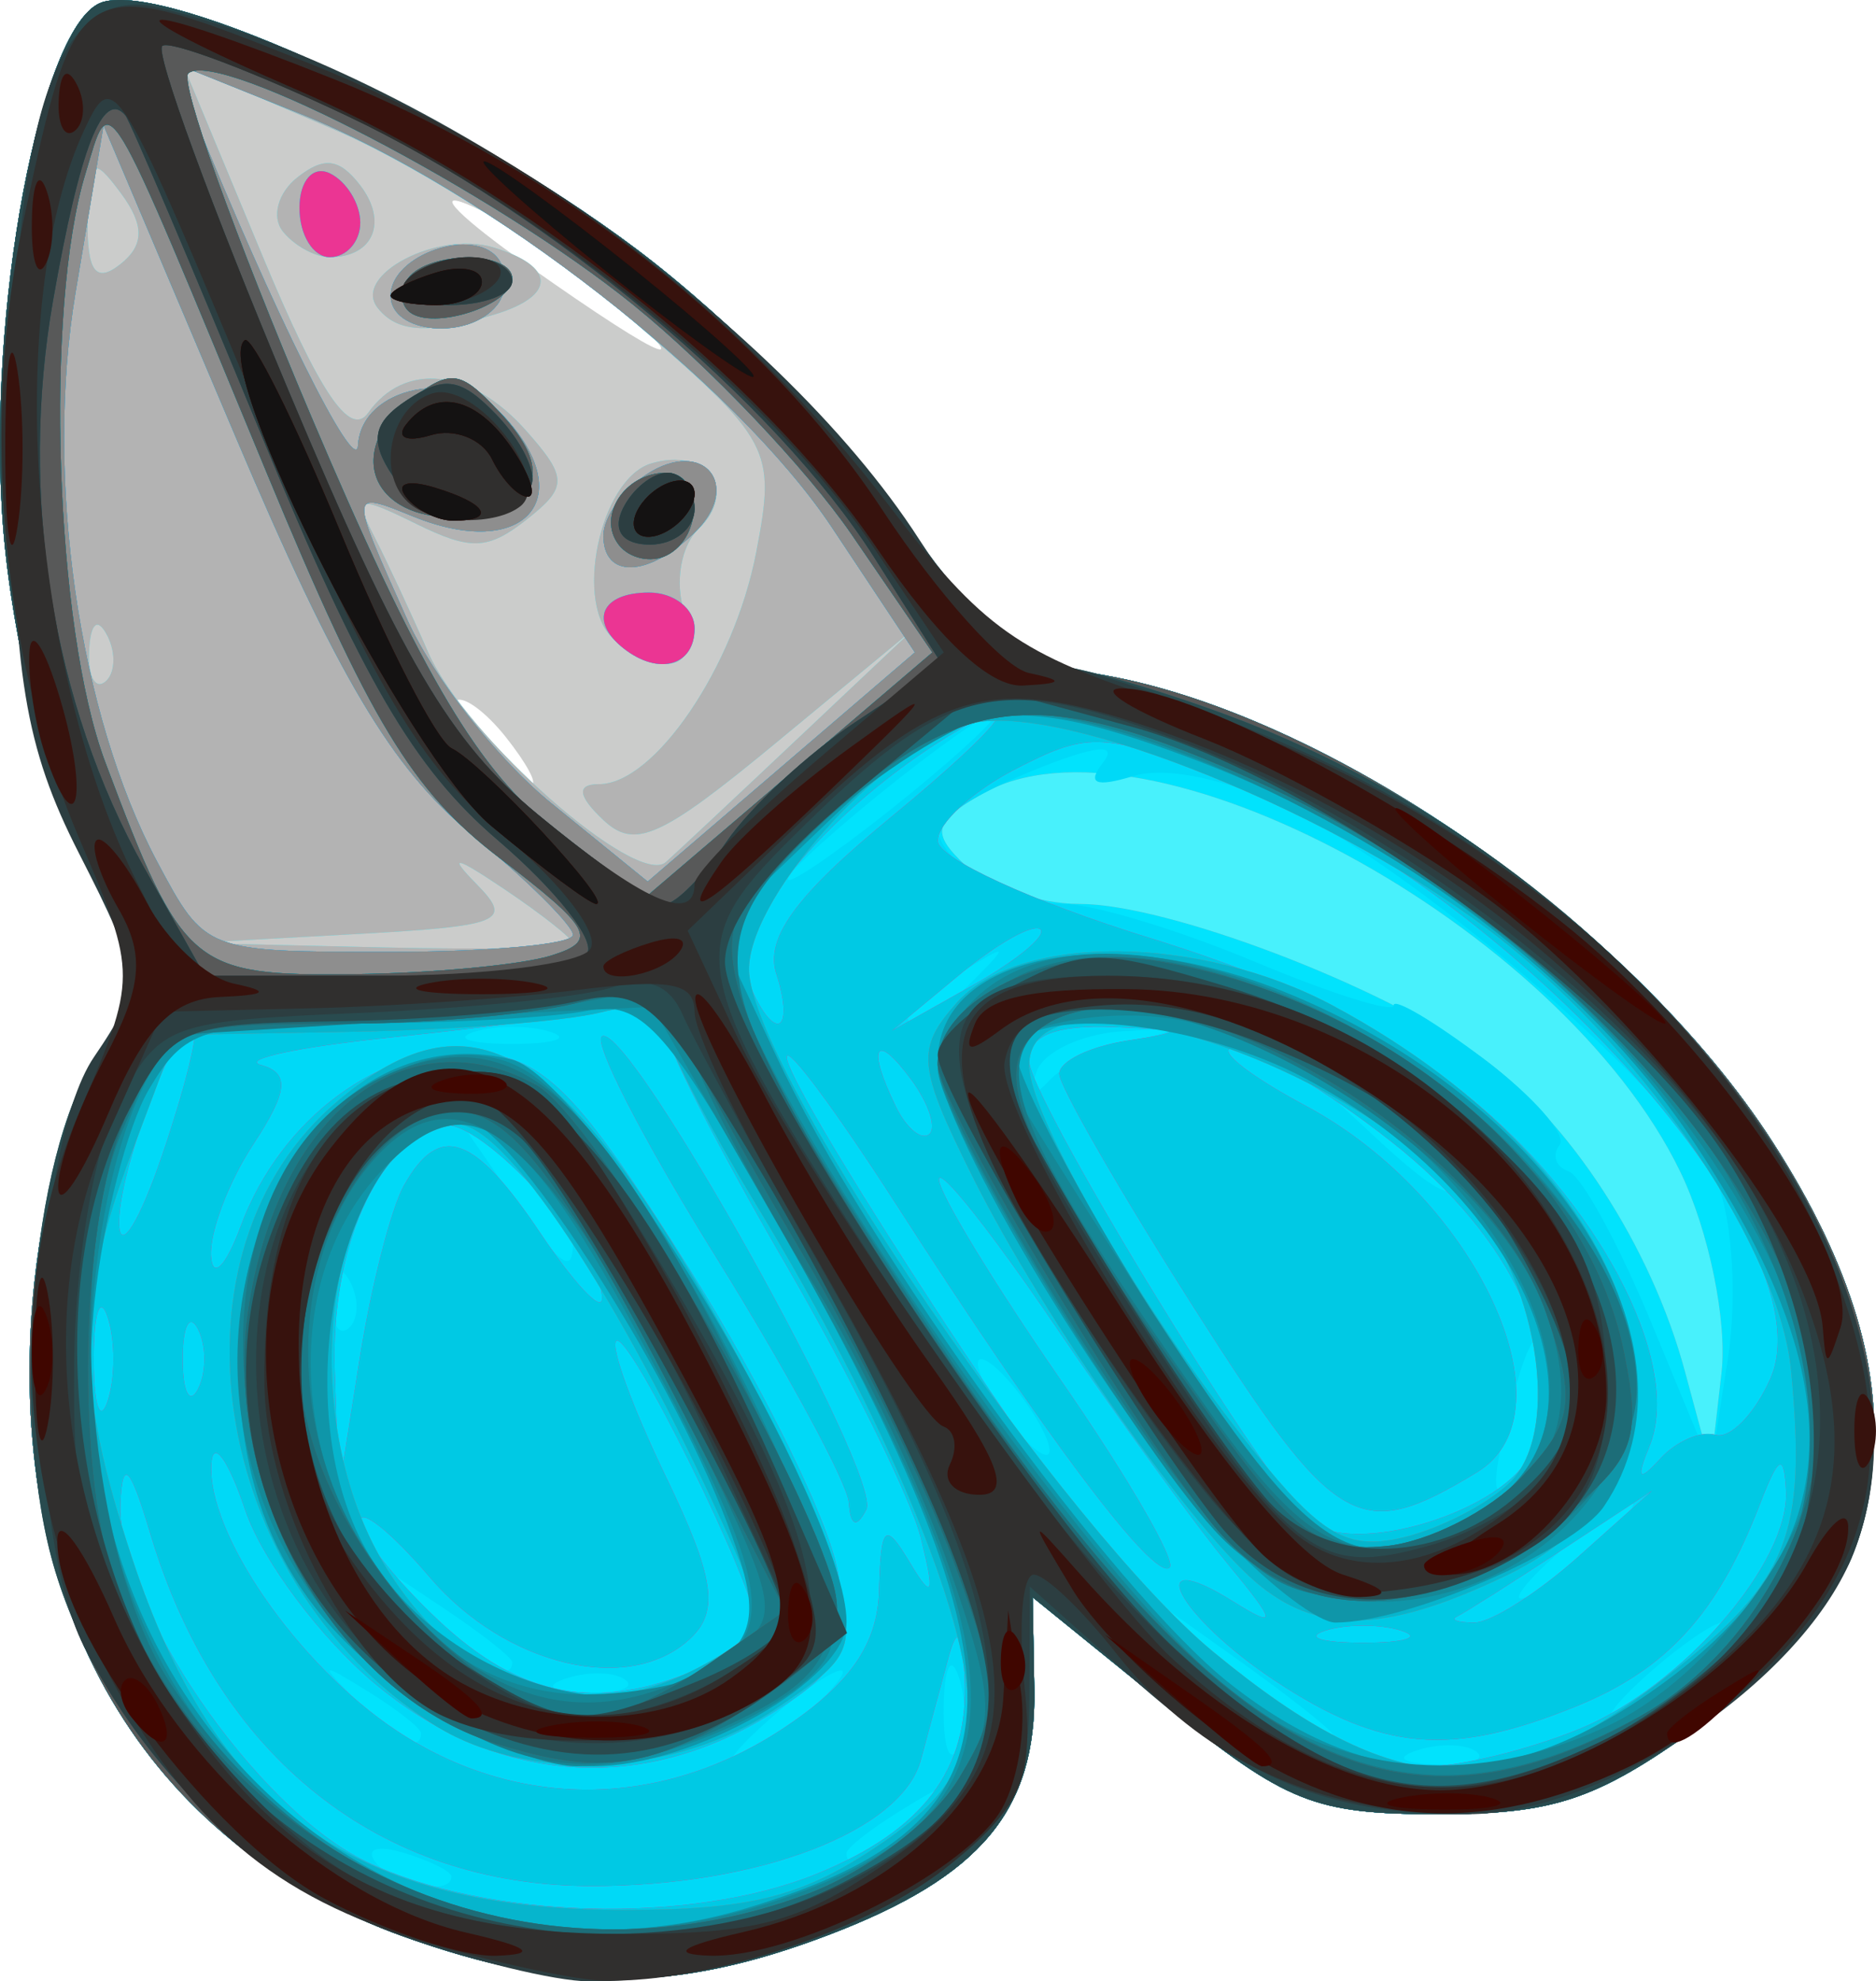 <?xml version="1.0" encoding="UTF-8" standalone="no"?>
<!-- Created with Inkscape (http://www.inkscape.org/) -->

<svg
   width="177.623mm"
   height="187.605mm"
   viewBox="0 0 177.623 187.605"
   version="1.1"
   id="svg5"
   inkscape:version="1.1.2 (0a00cf5339, 2022-02-04, custom)"
   sodipodi:docname="scissors.svg"
   xmlns:inkscape="http://www.inkscape.org/namespaces/inkscape"
   xmlns:sodipodi="http://sodipodi.sourceforge.net/DTD/sodipodi-0.dtd"
   xmlns="http://www.w3.org/2000/svg"
   xmlns:svg="http://www.w3.org/2000/svg">
  <sodipodi:namedview
     id="namedview7"
     pagecolor="#ffffff"
     bordercolor="#666666"
     borderopacity="1.0"
     inkscape:pageshadow="2"
     inkscape:pageopacity="0.0"
     inkscape:pagecheckerboard="0"
     inkscape:document-units="mm"
     showgrid="false"
     inkscape:zoom="0.32693273"
     inkscape:cx="-120.81996"
     inkscape:cy="272.22726"
     inkscape:window-width="1366"
     inkscape:window-height="695"
     inkscape:window-x="0"
     inkscape:window-y="0"
     inkscape:window-maximized="1"
     inkscape:current-layer="layer1"
     fit-margin-top="0"
     fit-margin-left="0"
     fit-margin-right="0"
     fit-margin-bottom="0" />
  <defs
     id="defs2" />
  <g
     inkscape:label="Layer 1"
     inkscape:groupmode="layer"
     id="layer1"
     transform="translate(-18.352,-50.634)">
    <path
       style="fill:#cbcccb;stroke-width:2.555"
       d="m 56.658,234.024 c -24.634,-8.819 -37.626,-31.023 -35.225,-60.197 0.727,-8.831 3.415,-19.235 5.974,-23.12 4.37,-6.635 4.292,-7.805 -1.291,-19.279 -3.359,-6.904 -6.599,-20.242 -7.452,-30.677 -1.666,-20.385 3.57,-48.152 9.413,-49.919 6.396,-1.934 33.573,10.642 50.506,23.371 8.999,6.765 20.388,18.254 25.31,25.532 7.347,10.864 10.59,13.491 18.123,14.678 21.636,3.41 50.832,23.608 64.215,44.423 14.849,23.095 12.431,41.422 -7.32,55.486 -9.503,6.767 -13.491,8.088 -24.408,8.088 -11.694,0 -14.364,-1.066 -25.712,-10.269 l -12.663,-10.269 0.153,8.746 c 0.2,11.426 -5.055,17.707 -19.406,23.195 -14.48,5.537 -25.184,5.593 -40.218,0.21 z m 9.605,-113.575 c -1.932,-2.438 -4.07,-3.994 -4.751,-3.457 -1.233,0.972 5.038,7.89 7.153,7.89 0.611,0 -0.47,-1.995 -2.402,-4.433 z M 75.265,78.178 c -3.837,-3.233 -9.566,-6.936 -12.732,-8.228 -3.166,-1.292 -0.576,1.31 5.755,5.784 13.567,9.587 16.796,10.718 6.977,2.444 z"
       id="path1281" />
    <path
       style="fill:#48f1fc;stroke-width:2.555"
       d="m 56.658,234.024 c -24.634,-8.819 -37.626,-31.023 -35.225,-60.197 0.727,-8.831 3.415,-19.235 5.974,-23.12 4.37,-6.635 4.292,-7.805 -1.291,-19.279 -3.359,-6.904 -6.599,-20.242 -7.452,-30.677 -1.666,-20.385 3.57,-48.152 9.413,-49.919 6.396,-1.934 33.573,10.642 50.506,23.371 8.999,6.765 20.388,18.254 25.31,25.532 7.347,10.864 10.59,13.491 18.123,14.678 21.636,3.41 50.832,23.608 64.215,44.423 14.849,23.095 12.431,41.422 -7.32,55.486 -9.503,6.767 -13.491,8.088 -24.408,8.088 -11.694,0 -14.364,-1.066 -25.712,-10.269 l -12.663,-10.269 0.153,8.746 c 0.2,11.426 -5.055,17.707 -19.406,23.195 -14.48,5.537 -25.184,5.593 -40.218,0.21 z m 15.947,-94.047 c 0,-0.431 -2.891,-2.727 -6.425,-5.103 -4.804,-3.231 -5.475,-3.351 -2.657,-0.476 3.419,3.488 2.345,3.923 -11.561,4.684 l -15.329,0.839 17.986,0.42 c 9.892,0.231 17.986,0.068 17.986,-0.363 z m 21.51,-19.63 10.809,-10.206 -12.977,10.728 c -11.074,9.154 -13.496,10.236 -16.512,7.371 -2.383,-2.263 -2.504,-3.357 -0.371,-3.357 5.259,0 12.797,-11.106 14.88,-21.924 C 91.838,93.124 91.427,92.355 78.196,80.945 70.656,74.442 58.004,66.341 50.082,62.943 L 35.678,56.764 43.239,74.942 c 5.358,12.881 8.264,17.188 9.973,14.78 3.461,-4.875 9.73,-4.188 14.903,1.633 3.99,4.49 4.003,5.398 0.117,8.461 -3.683,2.902 -5.297,2.967 -10.48,0.416 -5.53,-2.722 -5.917,-2.607 -3.976,1.178 1.183,2.307 3.487,7.256 5.12,10.998 3.483,7.982 19.745,22.325 22.506,19.85 1.046,-0.938 6.767,-6.298 12.712,-11.912 z m -17.548,-9.125 c -3.962,-3.123 -1.472,-15.221 3.439,-16.706 5.23,-1.582 8.259,2.614 4.479,6.203 -1.653,1.57 -2.261,5.097 -1.351,7.839 1.74,5.243 -1.584,6.591 -6.567,2.664 z M 54.101,79.778 c -2.421,-3.087 5.671,-7.319 10.945,-5.724 5.941,1.797 5.997,4.583 0.129,6.358 -6.268,1.896 -9.223,1.726 -11.074,-0.635 z m -8.99,-7.259 c -1.063,-1.356 -0.438,-3.644 1.389,-5.084 2.511,-1.979 3.949,-1.819 5.89,0.656 2.743,3.498 1.36,6.894 -2.808,6.894 -1.396,0 -3.408,-1.11 -4.472,-2.466 z M 28.527,110.849 c -0.919,-1.809 -1.601,-1.272 -1.739,1.37 -0.125,2.391 0.555,3.731 1.511,2.977 0.956,-0.754 1.058,-2.71 0.227,-4.347 z m 1.298,-41.883 c -2.707,-3.671 -3.099,-3.362 -3.176,2.503 -0.064,4.879 0.772,6.013 3.088,4.188 2.276,-1.794 2.301,-3.69 0.088,-6.691 z"
       id="path1279" />
    <path
       style="fill:#b3b3b3;stroke-width:2.555"
       d="m 56.658,234.024 c -24.634,-8.819 -37.626,-31.023 -35.225,-60.197 0.727,-8.831 3.415,-19.235 5.974,-23.12 4.37,-6.635 4.292,-7.805 -1.291,-19.279 -3.359,-6.904 -6.599,-20.242 -7.452,-30.677 -1.666,-20.385 3.57,-48.152 9.413,-49.919 6.396,-1.934 33.573,10.642 50.506,23.371 8.999,6.765 20.388,18.254 25.31,25.532 7.347,10.864 10.59,13.491 18.123,14.678 21.636,3.41 50.832,23.608 64.215,44.423 14.849,23.095 12.431,41.422 -7.32,55.486 -9.503,6.767 -13.491,8.088 -24.408,8.088 -11.694,0 -14.364,-1.066 -25.712,-10.269 l -12.663,-10.269 0.153,8.746 c 0.2,11.426 -5.055,17.707 -19.406,23.195 -14.48,5.537 -25.184,5.593 -40.218,0.21 z M 177.438,161.57 c -11.308,-23.336 -50.709,-44.637 -66.13,-35.75 -4.579,2.639 -4.813,3.659 -1.552,6.755 2.112,2.006 6.971,3.648 10.798,3.648 8.329,0 28.549,7.691 37.943,14.432 8.438,6.055 16.181,17.962 19.378,29.796 l 2.451,9.072 1.019,-8.893 c 0.561,-4.891 -1.198,-13.468 -3.907,-19.06 z M 72.605,139.977 c 0,-0.431 -2.891,-2.727 -6.425,-5.103 -4.804,-3.231 -5.475,-3.351 -2.657,-0.476 3.419,3.488 2.345,3.923 -11.561,4.684 l -15.329,0.839 17.986,0.42 c 9.892,0.231 17.986,0.068 17.986,-0.363 z m 21.51,-19.63 10.809,-10.206 -12.977,10.728 c -11.074,9.154 -13.496,10.236 -16.512,7.371 -2.383,-2.263 -2.504,-3.357 -0.371,-3.357 5.259,0 12.797,-11.106 14.88,-21.924 C 91.838,93.124 91.427,92.355 78.196,80.945 70.656,74.442 58.004,66.341 50.082,62.943 L 35.678,56.764 43.239,74.942 c 5.358,12.881 8.264,17.188 9.973,14.78 3.461,-4.875 9.73,-4.188 14.903,1.633 3.99,4.49 4.003,5.398 0.117,8.461 -3.683,2.902 -5.297,2.967 -10.48,0.416 -5.53,-2.722 -5.917,-2.607 -3.976,1.178 1.183,2.307 3.487,7.256 5.12,10.998 3.483,7.982 19.745,22.325 22.506,19.85 1.046,-0.938 6.767,-6.298 12.712,-11.912 z m -17.548,-9.125 c -3.962,-3.123 -1.472,-15.221 3.439,-16.706 5.23,-1.582 8.259,2.614 4.479,6.203 -1.653,1.57 -2.261,5.097 -1.351,7.839 1.74,5.243 -1.584,6.591 -6.567,2.664 z M 54.101,79.778 c -2.421,-3.087 5.671,-7.319 10.945,-5.724 5.941,1.797 5.997,4.583 0.129,6.358 -6.268,1.896 -9.223,1.726 -11.074,-0.635 z m -8.99,-7.259 c -1.063,-1.356 -0.438,-3.644 1.389,-5.084 2.511,-1.979 3.949,-1.819 5.89,0.656 2.743,3.498 1.36,6.894 -2.808,6.894 -1.396,0 -3.408,-1.11 -4.472,-2.466 z M 28.527,110.849 c -0.919,-1.809 -1.601,-1.272 -1.739,1.37 -0.125,2.391 0.555,3.731 1.511,2.977 0.956,-0.754 1.058,-2.71 0.227,-4.347 z m 1.298,-41.883 c -2.707,-3.671 -3.099,-3.362 -3.176,2.503 -0.064,4.879 0.772,6.013 3.088,4.188 2.276,-1.794 2.301,-3.69 0.088,-6.691 z"
       id="path1277" />
    <path
       style="fill:#01e3fd;stroke-width:2.555"
       d="m 56.658,234.024 c -24.634,-8.819 -37.626,-31.023 -35.225,-60.197 0.727,-8.831 3.415,-19.235 5.974,-23.12 4.37,-6.635 4.292,-7.805 -1.291,-19.279 -3.359,-6.904 -6.599,-20.242 -7.452,-30.677 -1.666,-20.385 3.57,-48.152 9.413,-49.919 6.396,-1.934 33.573,10.642 50.506,23.371 8.999,6.765 20.388,18.254 25.31,25.532 7.347,10.864 10.59,13.491 18.123,14.678 21.636,3.41 50.832,23.608 64.215,44.423 14.849,23.095 12.431,41.422 -7.32,55.486 -9.503,6.767 -13.491,8.088 -24.408,8.088 -11.694,0 -14.364,-1.066 -25.712,-10.269 l -12.663,-10.269 0.153,8.746 c 0.2,11.426 -5.055,17.707 -19.406,23.195 -14.48,5.537 -25.184,5.593 -40.218,0.21 z M 177.438,161.57 c -11.308,-23.336 -50.709,-44.637 -66.13,-35.75 -4.579,2.639 -4.813,3.659 -1.552,6.755 2.112,2.006 6.971,3.648 10.798,3.648 8.329,0 28.549,7.691 37.943,14.432 8.438,6.055 16.181,17.962 19.378,29.796 l 2.451,9.072 1.019,-8.893 c 0.561,-4.891 -1.198,-13.468 -3.907,-19.06 z M 72.605,139.154 c 0,-0.883 -4.376,-5.221 -9.724,-9.639 C 55.426,123.355 50.24,114.6 40.658,91.995 L 28.159,62.51 25.507,78.312 c -2.94,17.515 0.277,39.936 7.74,53.942 4.528,8.498 4.547,8.505 21.945,8.505 9.577,0 17.413,-0.722 17.413,-1.605 z M 97.157,100.631 C 88.04,86.897 64.487,68.526 46.96,61.478 l -12.273,-4.935 1.963,4.875 c 7.422,18.43 15.416,34.518 15.596,31.386 0.322,-5.61 9.469,-7.444 13.808,-2.768 7.249,7.813 1.906,13.751 -8.557,9.51 -6.112,-2.478 -6.106,-2.575 -0.597,9.732 2.441,5.454 8.565,13.271 13.608,17.372 l 9.169,7.456 12.648,-10.85 12.648,-10.85 z m -19.756,11.399 c -3.311,-2.61 -2.096,-5.292 2.398,-5.292 2.374,0 4.317,1.531 4.317,3.402 0,3.542 -3.403,4.5 -6.715,1.89 z M 75.483,101.345 c 0,-1.718 1.827,-4.32 4.06,-5.78 5.475,-3.581 9.209,1.1 4.468,5.602 -4.387,4.166 -8.529,4.253 -8.529,0.178 z M 55.339,78.629 c 0,-3.846 7.783,-6.564 10.15,-3.546 0.935,1.193 0.901,3.19 -0.077,4.437 -2.659,3.391 -10.072,2.735 -10.072,-0.891 z m -8.633,-8.315 c 0,-2.569 1.295,-4.039 2.878,-3.268 1.583,0.771 2.878,2.873 2.878,4.67 0,1.798 -1.295,3.268 -2.878,3.268 -1.583,0 -2.878,-2.102 -2.878,-4.67 z"
       id="path1275" />
    <path
       style="fill:#00d9f7;stroke-width:2.555"
       d="m 56.658,234.024 c -24.634,-8.819 -37.626,-31.023 -35.225,-60.197 0.727,-8.831 3.415,-19.235 5.974,-23.12 4.37,-6.635 4.292,-7.805 -1.291,-19.279 -3.359,-6.904 -6.599,-20.242 -7.452,-30.677 -1.666,-20.385 3.57,-48.152 9.413,-49.919 6.396,-1.934 33.573,10.642 50.506,23.371 8.999,6.765 20.388,18.254 25.31,25.532 7.347,10.864 10.59,13.491 18.123,14.678 21.636,3.41 50.832,23.608 64.215,44.423 14.849,23.095 12.431,41.422 -7.32,55.486 -9.503,6.767 -13.491,8.088 -24.408,8.088 -11.694,0 -14.364,-1.066 -25.712,-10.269 l -12.663,-10.269 0.153,8.746 c 0.2,11.426 -5.055,17.707 -19.406,23.195 -14.48,5.537 -25.184,5.593 -40.218,0.21 z m 4.436,-5.7 c 0,-0.491 -2.01,-1.499 -4.466,-2.242 -2.561,-0.775 -3.716,-0.394 -2.708,0.891 1.69,2.155 7.174,3.188 7.174,1.351 z m 43.533,-5.346 c 3.58,-3.597 3.478,-3.678 -1.087,-0.856 -2.77,1.712 -5.036,3.498 -5.036,3.969 0,1.867 2.363,0.665 6.123,-3.113 z M 94.188,213.338 c 2.865,-2.495 4.561,-4.536 3.77,-4.536 -0.791,0 -3.783,2.041 -6.647,4.536 -2.865,2.495 -4.561,4.536 -3.77,4.536 0.791,0 3.783,-2.041 6.647,-4.536 z M 109.132,209.412 c -0.73,-2.207 -1.375,-0.95 -1.433,2.792 -0.059,3.742 0.538,5.548 1.327,4.012 0.788,-1.536 0.836,-4.598 0.107,-6.804 z m 49.026,7.092 c -0.956,-0.754 -3.438,-0.834 -5.516,-0.179 -2.296,0.724 -1.614,1.261 1.739,1.37 3.034,0.098 4.733,-0.438 3.777,-1.191 z m -99.941,-1.754 c 0,-0.471 -2.266,-2.257 -5.036,-3.969 -4.564,-2.821 -4.666,-2.741 -1.087,0.856 3.759,3.778 6.123,4.98 6.123,3.113 z m 86.332,0.147 c 0,-0.39 -4.209,-3.707 -9.353,-7.371 l -9.353,-6.662 8.452,7.371 c 7.879,6.871 10.253,8.414 10.253,6.662 z m 33.094,-6.095 c 2.865,-2.495 4.561,-4.536 3.77,-4.536 -0.791,0 -3.783,2.041 -6.647,4.536 -2.865,2.495 -4.561,4.536 -3.77,4.536 0.791,0 3.783,-2.041 6.647,-4.536 z M 77.581,209.7 c -0.956,-0.754 -3.438,-0.834 -5.516,-0.179 -2.296,0.724 -1.614,1.261 1.739,1.37 3.034,0.098 4.733,-0.438 3.777,-1.191 z m -10.732,-1.68 c 0,-0.43 -2.914,-2.727 -6.475,-5.103 l -6.475,-4.321 5.482,5.103 c 5.152,4.796 7.468,6.136 7.468,4.321 z M 169.009,197.462 c 2.865,-2.495 4.561,-4.536 3.77,-4.536 -0.791,0 -3.783,2.041 -6.647,4.536 -2.865,2.495 -4.561,4.536 -3.77,4.536 0.791,0 3.783,-2.041 6.647,-4.536 z m -4.361,-15.688 c 0.059,-7.28 -1.578,-5.435 -3.855,4.347 -1.3,5.585 -1.009,6.93 0.981,4.536 1.556,-1.871 2.849,-5.869 2.874,-8.883 z m -48.877,2.079 c -1.694,-2.495 -3.728,-4.536 -4.519,-4.536 -0.791,0 -0.053,2.041 1.641,4.536 1.694,2.495 3.728,4.536 4.519,4.536 0.791,0 0.053,-2.041 -1.641,-4.536 z m 65.217,-21.077 c -3.145,-7.797 -27.622,-29.228 -40.602,-35.551 -5.785,-2.818 -11.601,-4.053 -14.69,-3.119 -3.658,1.106 -4.479,0.738 -2.885,-1.294 1.462,-1.864 -0.848,-1.587 -6.722,0.807 -4.922,2.006 -8.95,4.438 -8.95,5.404 0,3.118 6.766,7.2 11.934,7.2 2.765,0 10.924,2.471 18.13,5.491 7.206,3.02 13.102,4.87 13.102,4.112 0,-0.758 3.839,1.52 8.531,5.063 4.692,3.543 7.921,7.219 7.176,8.169 -0.745,0.95 -0.356,2.07 0.863,2.488 1.22,0.419 4.75,6.885 7.844,14.369 l 5.626,13.609 1.6,-10.206 c 0.88,-5.614 0.45,-13.057 -0.956,-16.541 z m -129.439,9.311 c -0.919,-1.809 -1.601,-1.272 -1.739,1.37 -0.125,2.391 0.555,3.731 1.511,2.977 0.956,-0.754 1.058,-2.71 0.227,-4.347 z m 21.056,-3.86 c 0,-1.109 -2.609,-4.426 -5.797,-7.371 l -5.797,-5.354 5.078,7.357 c 5.325,7.715 6.516,8.697 6.516,5.369 z m 83.454,-5.57 c 0,-0.43 -2.914,-2.727 -6.475,-5.103 l -6.475,-4.321 5.482,5.103 c 5.152,4.796 7.468,6.136 7.468,4.321 z m -30.216,-13.549 c 4.538,-0.984 4.282,-1.16 -1.213,-0.829 -3.833,0.23 -7.493,1.95 -8.133,3.821 -0.769,2.248 -0.357,2.529 1.213,0.829 1.308,-1.415 4.967,-3.134 8.133,-3.821 z m -55.396,-0.779 c -1.978,-0.629 -5.216,-0.629 -7.194,0 -1.978,0.629 -0.36,1.144 3.597,1.144 3.957,0 5.576,-0.515 3.597,-1.144 z m 39.936,-4.735 c 3.58,-3.597 3.478,-3.678 -1.086,-0.856 -2.77,1.712 -5.036,3.498 -5.036,3.969 0,1.867 2.363,0.665 6.123,-3.113 z m -37.778,-4.441 c 0,-0.883 -4.376,-5.221 -9.724,-9.639 C 55.426,123.355 50.24,114.6 40.658,91.995 L 28.159,62.51 25.507,78.311 c -2.94,17.515 0.277,39.936 7.74,53.942 4.528,8.498 4.547,8.505 21.945,8.505 9.577,0 17.413,-0.722 17.413,-1.605 z M 97.157,100.631 C 88.04,86.897 64.487,68.526 46.96,61.478 l -12.273,-4.935 1.963,4.875 c 7.422,18.43 15.416,34.518 15.596,31.386 0.322,-5.61 9.469,-7.444 13.808,-2.768 7.249,7.813 1.906,13.751 -8.557,9.51 -6.112,-2.478 -6.106,-2.575 -0.597,9.732 2.441,5.454 8.565,13.271 13.608,17.372 l 9.169,7.456 12.648,-10.85 12.648,-10.85 z m -19.756,11.399 c -3.311,-2.61 -2.096,-5.292 2.398,-5.292 2.374,0 4.317,1.531 4.317,3.402 0,3.542 -3.403,4.5 -6.715,1.89 z M 75.483,101.345 c 0,-1.718 1.827,-4.32 4.06,-5.78 5.475,-3.581 9.209,1.1 4.468,5.602 -4.387,4.166 -8.529,4.253 -8.529,0.178 z M 55.339,78.629 c 0,-3.846 7.783,-6.564 10.15,-3.546 0.935,1.193 0.901,3.19 -0.077,4.437 -2.659,3.391 -10.072,2.735 -10.072,-0.891 z m -8.633,-8.315 c 0,-2.569 1.295,-4.039 2.878,-3.268 1.583,0.771 2.878,2.873 2.878,4.67 0,1.798 -1.295,3.268 -2.878,3.268 -1.583,0 -2.878,-2.102 -2.878,-4.67 z m 57.555,55.702 c 5.369,-4.366 9.115,-7.938 8.323,-7.938 -0.791,0 -5.832,3.572 -11.201,7.938 -5.369,4.366 -9.115,7.938 -8.323,7.938 0.791,0 5.832,-3.572 11.201,-7.938 z"
       id="path1273" />
    <path
       style="fill:#eb3593;stroke-width:2.555"
       d="m 56.658,234.024 c -24.634,-8.819 -37.626,-31.023 -35.225,-60.197 0.727,-8.831 3.415,-19.235 5.974,-23.12 4.37,-6.635 4.292,-7.805 -1.291,-19.279 -3.359,-6.904 -6.599,-20.242 -7.452,-30.677 -1.666,-20.385 3.57,-48.152 9.413,-49.919 6.396,-1.934 33.573,10.642 50.506,23.371 8.999,6.765 20.388,18.254 25.31,25.532 7.347,10.864 10.59,13.491 18.123,14.678 21.636,3.41 50.832,23.608 64.215,44.423 14.849,23.095 12.431,41.422 -7.32,55.486 -9.503,6.767 -13.491,8.088 -24.408,8.088 -11.694,0 -14.364,-1.066 -25.712,-10.269 l -12.663,-10.269 0.153,8.746 c 0.2,11.426 -5.055,17.707 -19.406,23.195 -14.48,5.537 -25.184,5.593 -40.218,0.21 z m 39.026,-5.967 c 10.068,-4.103 14.449,-9.905 13.997,-18.539 -0.233,-4.462 -0.701,-5.019 -1.551,-1.85 -0.669,2.495 -1.833,6.814 -2.586,9.598 -1.828,6.763 -15.343,11.949 -31.138,11.949 -20.178,0 -35.51,-12.236 -41.827,-33.381 -1.912,-6.4 -2.629,-7.139 -2.824,-2.909 -0.441,9.584 12.825,28.953 23.267,33.971 11.387,5.472 30.789,6 42.661,1.161 z m -3.156,-13.787 c 6.303,-4.18 8.912,-7.938 9.056,-13.042 0.176,-6.234 0.557,-6.578 2.922,-2.634 2.15,3.586 2.371,3.11 1.054,-2.268 -0.916,-3.742 -6.763,-15.573 -12.994,-26.291 -6.231,-10.718 -11.329,-20.738 -11.329,-22.267 0,-1.563 -2.204,-2.288 -5.036,-1.657 -2.77,0.618 -12.158,1.857 -20.864,2.754 -8.705,0.897 -14.228,2.071 -12.273,2.61 2.729,0.752 2.562,2.492 -0.719,7.493 -2.351,3.583 -4.157,8.351 -4.014,10.596 0.143,2.245 1.401,0.988 2.797,-2.793 3.797,-10.287 13.348,-17.328 22.39,-16.503 6.466,0.59 9.581,3.774 20.163,20.612 6.884,10.953 13.178,23.804 13.987,28.557 1.265,7.435 0.368,9.326 -6.429,13.54 -12.297,7.623 -26.059,6.543 -37.403,-2.937 -5.157,-4.309 -10.679,-11.709 -12.273,-16.444 -1.593,-4.735 -3.031,-6.722 -3.195,-4.415 -0.468,6.598 8.217,19.14 17.534,25.318 11.361,7.534 25.049,7.449 36.625,-0.228 z m 6.196,-21.345 c -0.129,-1.871 -5.82,-12.389 -12.648,-23.372 -6.828,-10.983 -11.647,-20.343 -10.71,-20.799 2.626,-1.279 26.609,41.713 25.006,44.827 -0.913,1.774 -1.497,1.541 -1.648,-0.656 z m 69.116,21.437 c 9.729,-3.965 19.972,-15.751 19.616,-22.571 -0.189,-3.618 -0.689,-3.361 -2.471,1.267 -3.979,10.336 -8.783,15.628 -17.358,19.123 -11.888,4.845 -18.468,4.283 -28.614,-2.446 -9.167,-6.079 -12.76,-12.999 -3.868,-7.447 4.2,2.622 4.098,2.039 -0.644,-3.691 -3.097,-3.742 -10.486,-13.949 -16.422,-22.681 -5.935,-8.732 -10.807,-14.856 -10.827,-13.609 -0.02,1.247 5.174,9.8 11.541,19.007 6.367,9.206 10.995,17.196 10.285,17.756 -1.523,1.2 -11.725,-12.368 -25.937,-34.494 -5.609,-8.732 -10.242,-14.974 -10.296,-13.872 -0.123,2.517 21.211,35.638 30.12,46.761 8.45,10.55 23.223,20.411 30.578,20.411 3.123,0 9.555,-1.581 14.295,-3.512 z m -83.535,-5.64 c 3.061,-1.291 5.566,-3.294 5.566,-4.451 0,-3.375 -11.964,-27.622 -13.163,-26.677 -0.599,0.473 1.516,6.263 4.7,12.868 4.573,9.485 5.064,12.699 2.336,15.289 -5.722,5.434 -17.503,2.675 -24.717,-5.79 -3.612,-4.239 -6.568,-6.613 -6.568,-5.277 0,1.336 3.353,5.57 7.45,9.408 7.753,7.262 14.926,8.624 24.394,4.63 z m 66.718,-3.69 c -1.978,-0.629 -5.216,-0.629 -7.194,0 -1.978,0.629 -0.36,1.144 3.597,1.144 3.957,0 5.576,-0.515 3.597,-1.144 z m 16.765,-7.003 6.977,-6.237 -8.633,5.67 c -4.748,3.119 -9.173,5.925 -9.832,6.237 -0.659,0.312 0.086,0.567 1.657,0.567 1.571,0 5.995,-2.807 9.832,-6.237 z M 163.409,188.002 c 3.507,-8.708 -1.651,-20.071 -13.266,-29.225 -6.243,-4.92 -12.946,-8.946 -14.896,-8.946 -1.95,0 1.102,2.489 6.783,5.532 16.032,8.586 25.545,28.957 16.187,34.664 -11.158,6.805 -13.378,5.532 -26.633,-15.269 -7.115,-11.165 -12.936,-21.271 -12.936,-22.456 0,-1.186 2.914,-2.598 6.475,-3.139 5.552,-0.843 5.346,-1.027 -1.439,-1.292 -5.339,-0.208 -7.914,0.814 -7.914,3.144 0,3.443 21.235,38.378 26.407,43.444 3.921,3.841 18.921,-0.721 21.231,-6.457 z M 56.602,162.873 c 3.366,-5.993 6.647,-4.842 12.929,4.536 3.133,4.678 5.749,7.485 5.813,6.237 0.227,-4.423 -11.599,-17.329 -15.056,-16.431 -6.229,1.619 -10.63,11.605 -10.24,23.235 l 0.381,11.34 1.972,-12.475 c 1.084,-6.861 2.975,-14.261 4.201,-16.444 z M 180.772,186.494 c 1.368,0.419 3.698,-1.954 5.179,-5.272 5.901,-13.225 -25.927,-47.882 -52.719,-57.404 -10.779,-3.831 -11.979,-3.852 -18.804,-0.327 -4.01,2.071 -7.29,5.111 -7.29,6.756 0,1.645 8.972,5.766 19.937,9.157 14.142,4.373 23.291,9.032 31.474,16.029 11.831,10.116 19.06,24.665 15.972,32.147 -1.273,3.084 -1.001,3.401 1.013,1.183 1.513,-1.666 3.871,-2.687 5.238,-2.268 z M 28.545,175.348 c -0.724,-2.183 -1.316,-0.397 -1.316,3.969 0,4.366 0.592,6.152 1.316,3.969 0.724,-2.183 0.724,-5.755 0,-7.938 z m 8.555,1.134 c -0.798,-1.559 -1.451,-0.284 -1.451,2.835 0,3.119 0.653,4.394 1.451,2.835 0.798,-1.559 0.798,-4.111 0,-5.67 z m -0.389,-28.467 c -1.561,-1.252 -7.276,13.763 -7.078,18.599 0.107,2.621 1.935,-0.338 4.062,-6.576 2.127,-6.237 3.485,-11.648 3.016,-12.023 z m 67.9,4.822 c -3.392,-4.598 -4.212,-3.126 -1.435,2.577 0.987,2.027 2.401,3.208 3.142,2.624 0.741,-0.584 -0.027,-2.924 -1.707,-5.201 z m -12.743,-9.952 c -1.123,-3.385 1.83,-7.461 10.682,-14.743 11.648,-9.582 13.896,-13.102 4.57,-7.156 -10.689,6.814 -19.561,17.587 -18.102,21.982 0.839,2.528 2.172,4.596 2.964,4.596 0.791,0 0.74,-2.106 -0.114,-4.679 z m 24.98,-4.267 c -0.68,-0.554 -4.115,1.379 -7.632,4.296 l -6.395,5.304 7.632,-4.296 c 4.198,-2.363 7.075,-4.749 6.395,-5.304 z m -44.243,0.537 c 0,-0.883 -4.376,-5.221 -9.724,-9.639 C 55.426,123.355 50.24,114.6 40.658,91.995 L 28.159,62.51 25.507,78.312 c -2.94,17.515 0.277,39.936 7.74,53.942 4.528,8.498 4.547,8.505 21.945,8.505 9.577,0 17.413,-0.722 17.413,-1.605 z M 97.157,100.632 C 88.04,86.897 64.487,68.526 46.96,61.479 l -12.273,-4.935 1.963,4.875 c 7.422,18.43 15.416,34.518 15.596,31.386 0.322,-5.61 9.469,-7.444 13.808,-2.768 7.249,7.813 1.906,13.751 -8.557,9.51 -6.112,-2.478 -6.106,-2.575 -0.597,9.732 2.441,5.454 8.565,13.271 13.608,17.372 l 9.169,7.456 12.648,-10.85 12.648,-10.85 z m -19.756,11.399 c -3.311,-2.61 -2.096,-5.292 2.398,-5.292 2.374,0 4.317,1.531 4.317,3.402 0,3.542 -3.403,4.5 -6.715,1.89 z M 75.483,101.345 c 0,-1.718 1.827,-4.32 4.06,-5.78 5.475,-3.581 9.209,1.1 4.468,5.602 -4.387,4.166 -8.529,4.253 -8.529,0.178 z m -20.144,-22.716 c 0,-3.846 7.783,-6.564 10.15,-3.546 0.935,1.193 0.901,3.19 -0.077,4.437 -2.659,3.391 -10.072,2.735 -10.072,-0.891 z m -8.633,-8.315 c 0,-2.569 1.295,-4.039 2.878,-3.268 1.583,0.771 2.878,2.873 2.878,4.67 0,1.798 -1.295,3.268 -2.878,3.268 -1.583,0 -2.878,-2.102 -2.878,-4.67 z"
       id="path1271" />
    <path
       style="fill:#00c9e4;stroke-width:2.555"
       d="m 56.658,234.024 c -24.634,-8.819 -37.626,-31.023 -35.225,-60.197 0.727,-8.831 3.415,-19.235 5.974,-23.12 4.37,-6.635 4.292,-7.805 -1.291,-19.279 -3.359,-6.904 -6.599,-20.242 -7.452,-30.677 -1.666,-20.385 3.57,-48.152 9.413,-49.919 6.396,-1.934 33.573,10.642 50.506,23.371 8.999,6.765 20.388,18.254 25.31,25.532 7.347,10.864 10.59,13.491 18.123,14.678 21.636,3.41 50.832,23.608 64.215,44.423 14.849,23.095 12.431,41.422 -7.32,55.486 -9.503,6.767 -13.491,8.088 -24.408,8.088 -11.694,0 -14.364,-1.066 -25.712,-10.269 l -12.663,-10.269 0.153,8.746 c 0.2,11.426 -5.055,17.707 -19.406,23.195 -14.48,5.537 -25.184,5.593 -40.218,0.21 z m 39.026,-5.967 c 10.068,-4.103 14.449,-9.905 13.997,-18.539 -0.233,-4.462 -0.701,-5.019 -1.551,-1.85 -0.669,2.495 -1.833,6.814 -2.586,9.598 -1.828,6.763 -15.343,11.949 -31.138,11.949 -20.178,0 -35.51,-12.236 -41.827,-33.381 -1.912,-6.4 -2.629,-7.139 -2.824,-2.909 -0.441,9.584 12.825,28.953 23.267,33.971 11.387,5.472 30.789,6 42.661,1.161 z m -3.156,-13.787 c 6.303,-4.18 8.912,-7.938 9.056,-13.042 0.176,-6.234 0.557,-6.578 2.922,-2.634 2.15,3.586 2.371,3.11 1.054,-2.268 -0.916,-3.742 -6.763,-15.573 -12.994,-26.291 -6.231,-10.718 -11.329,-20.738 -11.329,-22.267 0,-1.563 -2.204,-2.288 -5.036,-1.657 -2.77,0.618 -12.158,1.857 -20.864,2.754 -8.705,0.897 -14.228,2.071 -12.273,2.61 2.729,0.752 2.562,2.492 -0.719,7.493 -2.351,3.583 -4.157,8.351 -4.014,10.596 0.143,2.245 1.401,0.988 2.797,-2.793 3.797,-10.287 13.348,-17.328 22.39,-16.503 6.466,0.59 9.581,3.774 20.163,20.612 6.884,10.953 13.178,23.804 13.987,28.557 1.265,7.435 0.368,9.326 -6.429,13.54 -12.297,7.623 -26.059,6.543 -37.403,-2.937 -5.157,-4.309 -10.679,-11.709 -12.273,-16.444 -1.593,-4.735 -3.031,-6.722 -3.195,-4.415 -0.468,6.598 8.217,19.14 17.534,25.318 11.361,7.534 25.049,7.449 36.625,-0.228 z m 6.196,-21.345 c -0.129,-1.871 -5.82,-12.389 -12.648,-23.372 -6.828,-10.983 -11.647,-20.343 -10.71,-20.799 2.626,-1.279 26.609,41.713 25.006,44.827 -0.913,1.774 -1.497,1.541 -1.648,-0.656 z m 69.116,21.437 c 9.729,-3.965 19.972,-15.751 19.616,-22.571 -0.189,-3.618 -0.689,-3.361 -2.471,1.267 -3.979,10.336 -8.783,15.628 -17.358,19.123 -11.888,4.845 -18.468,4.283 -28.614,-2.446 -9.167,-6.079 -12.76,-12.999 -3.868,-7.447 4.2,2.622 4.098,2.039 -0.644,-3.691 -3.097,-3.742 -10.486,-13.949 -16.422,-22.681 -5.935,-8.732 -10.807,-14.856 -10.827,-13.609 -0.02,1.247 5.174,9.8 11.541,19.007 6.367,9.206 10.995,17.196 10.285,17.756 -1.523,1.2 -11.725,-12.368 -25.937,-34.494 -5.609,-8.732 -10.242,-14.974 -10.296,-13.872 -0.123,2.517 21.211,35.638 30.12,46.761 8.45,10.55 23.223,20.411 30.578,20.411 3.123,0 9.555,-1.581 14.295,-3.512 z m -83.535,-5.64 c 3.061,-1.291 5.566,-3.294 5.566,-4.451 0,-3.375 -11.964,-27.622 -13.163,-26.677 -0.599,0.473 1.516,6.263 4.7,12.868 4.573,9.485 5.064,12.699 2.336,15.289 -5.722,5.434 -17.503,2.675 -24.717,-5.79 -3.612,-4.239 -6.568,-6.613 -6.568,-5.277 0,1.336 3.353,5.57 7.45,9.408 7.753,7.262 14.926,8.624 24.394,4.63 z m 66.718,-3.69 c -1.978,-0.629 -5.216,-0.629 -7.194,0 -1.978,0.629 -0.36,1.144 3.597,1.144 3.957,0 5.576,-0.515 3.597,-1.144 z m 16.765,-7.003 6.977,-6.237 -8.633,5.67 c -4.748,3.119 -9.173,5.925 -9.832,6.237 -0.659,0.312 0.086,0.567 1.657,0.567 1.571,0 5.995,-2.807 9.832,-6.237 z M 163.409,188.002 c 3.507,-8.708 -1.651,-20.071 -13.266,-29.225 -6.243,-4.92 -12.946,-8.946 -14.896,-8.946 -1.95,0 1.102,2.489 6.783,5.532 16.032,8.586 25.545,28.957 16.187,34.664 -11.158,6.805 -13.378,5.532 -26.633,-15.269 -7.115,-11.165 -12.936,-21.271 -12.936,-22.456 0,-1.186 2.914,-2.598 6.475,-3.139 5.552,-0.843 5.346,-1.027 -1.439,-1.292 -5.339,-0.208 -7.914,0.814 -7.914,3.144 0,3.443 21.235,38.378 26.407,43.444 3.921,3.841 18.921,-0.721 21.231,-6.457 z M 56.602,162.873 c 3.366,-5.993 6.647,-4.842 12.929,4.536 3.133,4.678 5.749,7.485 5.813,6.237 0.227,-4.423 -11.599,-17.329 -15.056,-16.431 -6.229,1.619 -10.63,11.605 -10.24,23.235 l 0.381,11.34 1.972,-12.475 c 1.084,-6.861 2.975,-14.261 4.201,-16.444 z M 180.772,186.494 c 1.368,0.419 3.698,-1.954 5.179,-5.272 5.901,-13.225 -25.927,-47.882 -52.719,-57.404 -10.779,-3.831 -11.979,-3.852 -18.804,-0.327 -4.01,2.071 -7.29,5.111 -7.29,6.756 0,1.645 8.972,5.766 19.937,9.157 14.142,4.373 23.291,9.032 31.474,16.029 11.831,10.116 19.06,24.665 15.972,32.147 -1.273,3.084 -1.001,3.401 1.013,1.183 1.513,-1.666 3.871,-2.687 5.238,-2.268 z M 28.545,175.348 c -0.724,-2.183 -1.316,-0.397 -1.316,3.969 0,4.366 0.592,6.152 1.316,3.969 0.724,-2.183 0.724,-5.755 0,-7.938 z m 8.555,1.134 c -0.798,-1.559 -1.451,-0.284 -1.451,2.835 0,3.119 0.653,4.394 1.451,2.835 0.798,-1.559 0.798,-4.111 0,-5.67 z m -0.389,-28.467 c -1.561,-1.252 -7.276,13.763 -7.078,18.599 0.107,2.621 1.935,-0.338 4.062,-6.576 2.127,-6.237 3.485,-11.648 3.016,-12.023 z m 67.9,4.822 c -3.392,-4.598 -4.212,-3.126 -1.435,2.577 0.987,2.027 2.401,3.208 3.142,2.624 0.741,-0.584 -0.027,-2.924 -1.707,-5.201 z m -12.743,-9.952 c -1.123,-3.385 1.83,-7.461 10.682,-14.743 11.648,-9.582 13.896,-13.102 4.57,-7.156 -10.689,6.814 -19.561,17.587 -18.102,21.982 0.839,2.528 2.172,4.596 2.964,4.596 0.791,0 0.74,-2.106 -0.114,-4.679 z m 24.98,-4.267 c -0.68,-0.554 -4.115,1.379 -7.632,4.296 l -6.395,5.304 7.632,-4.296 c 4.198,-2.363 7.075,-4.749 6.395,-5.304 z m -44.243,0.537 c 0,-0.883 -4.376,-5.221 -9.724,-9.639 C 55.426,123.355 50.24,114.6 40.658,91.995 L 28.159,62.51 25.507,78.312 c -2.94,17.515 0.277,39.936 7.74,53.942 4.528,8.498 4.547,8.505 21.945,8.505 9.577,0 17.413,-0.722 17.413,-1.605 z M 97.157,100.632 C 88.04,86.897 64.487,68.526 46.96,61.479 l -12.273,-4.935 1.963,4.875 c 7.422,18.43 15.416,34.518 15.596,31.386 0.322,-5.61 9.469,-7.444 13.808,-2.768 7.249,7.813 1.906,13.751 -8.557,9.51 -6.112,-2.478 -6.106,-2.575 -0.597,9.732 2.441,5.454 8.565,13.271 13.608,17.372 l 9.169,7.456 12.648,-10.85 12.648,-10.85 z m -21.674,0.714 c 0,-1.718 1.827,-4.32 4.06,-5.78 5.475,-3.581 9.209,1.1 4.468,5.602 -4.387,4.166 -8.529,4.253 -8.529,0.178 z m -20.144,-22.716 c 0,-3.846 7.783,-6.564 10.15,-3.546 0.935,1.193 0.901,3.19 -0.077,4.437 -2.659,3.391 -10.072,2.735 -10.072,-0.891 z"
       id="path1269" />
    <path
       style="fill:#8e8e8e;stroke-width:2.555"
       d="m 56.658,234.024 c -24.634,-8.819 -37.626,-31.023 -35.225,-60.197 0.727,-8.831 3.415,-19.235 5.974,-23.12 4.37,-6.635 4.292,-7.805 -1.291,-19.279 -3.359,-6.904 -6.599,-20.242 -7.452,-30.677 -1.666,-20.385 3.57,-48.152 9.413,-49.919 6.396,-1.934 33.573,10.642 50.506,23.371 8.999,6.765 20.388,18.254 25.31,25.532 7.347,10.864 10.59,13.491 18.123,14.678 21.636,3.41 50.832,23.608 64.215,44.423 14.849,23.095 12.431,41.422 -7.32,55.486 -9.503,6.767 -13.491,8.088 -24.408,8.088 -11.694,0 -14.364,-1.066 -25.712,-10.269 l -12.663,-10.269 0.153,8.746 c 0.2,11.426 -5.055,17.707 -19.406,23.195 -14.48,5.537 -25.184,5.593 -40.218,0.21 z m 44.503,-8.413 c 6.547,-4.342 8.854,-7.795 8.854,-13.254 0,-8.804 -7.859,-27.495 -19.968,-47.493 -4.845,-8.001 -8.809,-15.746 -8.809,-17.211 0,-1.673 -2.245,-2.102 -6.037,-1.154 -3.32,0.831 -13.72,1.649 -23.111,1.819 l -17.074,0.309 -4.227,11.22 c -5.334,14.157 -5.32,22.015 0.073,38.33 7.894,23.887 21.03,33.281 46.559,33.296 11.827,0.006 16.707,-1.198 23.741,-5.863 z M 59.295,213.855 c -21.157,-13.558 -25.873,-44.791 -8.912,-59.023 11.353,-9.526 19.333,-6.187 31.412,13.145 5.846,9.356 12.3,21.961 14.343,28.011 3.65,10.809 3.574,11.096 -4.314,16.444 -9.529,6.46 -23.701,7.08 -32.528,1.423 z m 26.383,-5.978 c 5.088,-2.932 5.219,-3.904 1.597,-11.907 -10.294,-22.751 -21.441,-39.512 -25.832,-38.846 -12.131,1.841 -15.868,27.524 -6.183,42.487 7.624,11.778 18.972,14.862 30.417,8.266 z m 90.863,1.192 c 11.14,-8.78 12.86,-13.099 11.4,-28.618 -1.075,-11.422 -13.44,-29.811 -27.49,-40.885 -14.823,-11.683 -41.567,-22.572 -50.159,-20.423 -8.399,2.101 -21.669,17.118 -21.001,23.766 1.035,10.305 30.087,52.71 43.936,64.13 17.281,14.25 27.218,14.716 43.314,2.03 z m -38.764,-8.195 c -6.229,-4.909 -20.636,-25.369 -27.352,-38.842 -5.203,-10.439 -5.355,-12.104 -1.498,-16.444 5.879,-6.615 23.052,-6.483 35.647,0.275 29.828,16.004 38.203,43.472 16.443,53.929 -11.115,5.341 -17.461,5.637 -23.24,1.083 z m 23.536,-9.879 c 5.041,-4.941 2.557,-19.752 -4.59,-27.359 -12.681,-13.498 -40.995,-21.872 -40.926,-12.104 0.034,4.895 10.937,23.6 21.289,36.525 6.372,7.955 8.835,9.384 14.067,8.161 3.489,-0.816 8.06,-3.166 10.159,-5.223 z M 72.605,139.154 c 0,-0.883 -4.376,-5.221 -9.724,-9.639 C 55.426,123.355 50.24,114.6 40.658,91.995 L 28.159,62.51 25.507,78.312 c -2.94,17.515 0.277,39.936 7.74,53.942 4.528,8.498 4.547,8.505 21.945,8.505 9.577,0 17.413,-0.722 17.413,-1.605 z M 97.157,100.631 C 88.04,86.897 64.487,68.526 46.96,61.478 l -12.273,-4.935 1.963,4.875 c 7.422,18.43 15.416,34.518 15.596,31.386 0.322,-5.61 9.469,-7.444 13.808,-2.768 7.249,7.813 1.906,13.751 -8.557,9.51 -6.112,-2.478 -6.106,-2.575 -0.597,9.732 2.441,5.454 8.565,13.271 13.608,17.372 l 9.169,7.456 12.648,-10.85 12.648,-10.85 z m -21.674,0.714 c 0,-1.718 1.827,-4.32 4.06,-5.78 5.475,-3.581 9.209,1.1 4.468,5.602 -4.387,4.166 -8.529,4.253 -8.529,0.178 z M 55.339,78.629 c 0,-3.846 7.783,-6.564 10.15,-3.546 0.935,1.193 0.901,3.19 -0.077,4.437 -2.659,3.391 -10.072,2.735 -10.072,-0.891 z"
       id="path1267" />
    <path
       style="fill:#06b5cd;stroke-width:2.555"
       d="m 56.658,234.024 c -24.634,-8.819 -37.626,-31.023 -35.225,-60.197 0.727,-8.831 3.415,-19.235 5.974,-23.12 4.37,-6.635 4.292,-7.805 -1.291,-19.279 -3.359,-6.904 -6.599,-20.242 -7.452,-30.677 -1.666,-20.385 3.57,-48.152 9.413,-49.919 6.396,-1.934 33.573,10.642 50.506,23.371 8.999,6.765 20.388,18.254 25.31,25.532 7.347,10.864 10.59,13.491 18.123,14.678 21.636,3.41 50.832,23.608 64.215,44.423 14.849,23.095 12.431,41.422 -7.32,55.486 -9.503,6.767 -13.491,8.088 -24.408,8.088 -11.694,0 -14.364,-1.066 -25.712,-10.269 l -12.663,-10.269 0.153,8.746 c 0.2,11.426 -5.055,17.707 -19.406,23.195 -14.48,5.537 -25.184,5.593 -40.218,0.21 z m 44.503,-8.413 c 6.547,-4.342 8.854,-7.795 8.854,-13.254 0,-8.804 -7.859,-27.495 -19.968,-47.493 -4.845,-8.001 -8.809,-15.746 -8.809,-17.211 0,-1.673 -2.245,-2.102 -6.037,-1.154 -3.32,0.831 -13.72,1.649 -23.111,1.819 l -17.074,0.309 -4.227,11.22 c -5.334,14.157 -5.32,22.015 0.073,38.33 7.894,23.887 21.03,33.281 46.559,33.296 11.827,0.006 16.707,-1.198 23.741,-5.863 z M 59.295,213.855 c -21.157,-13.558 -25.873,-44.791 -8.912,-59.023 11.353,-9.526 19.333,-6.187 31.412,13.145 5.846,9.356 12.3,21.961 14.343,28.011 3.65,10.809 3.574,11.096 -4.314,16.444 -9.529,6.46 -23.701,7.08 -32.528,1.423 z m 26.383,-5.978 c 5.088,-2.932 5.219,-3.904 1.597,-11.907 -10.294,-22.751 -21.441,-39.512 -25.832,-38.846 -12.131,1.841 -15.868,27.524 -6.183,42.487 7.624,11.778 18.972,14.862 30.417,8.266 z m 90.863,1.192 c 11.14,-8.78 12.86,-13.099 11.4,-28.618 -1.075,-11.422 -13.44,-29.811 -27.49,-40.885 -14.823,-11.683 -41.567,-22.572 -50.159,-20.423 -8.399,2.101 -21.669,17.118 -21.001,23.766 1.035,10.305 30.087,52.71 43.936,64.13 17.281,14.25 27.218,14.716 43.314,2.03 z m -38.764,-8.195 c -6.229,-4.909 -20.636,-25.369 -27.352,-38.842 -5.203,-10.439 -5.355,-12.104 -1.498,-16.444 5.879,-6.615 23.052,-6.483 35.647,0.275 29.828,16.004 38.203,43.472 16.443,53.929 -11.115,5.341 -17.461,5.637 -23.24,1.083 z m 23.536,-9.879 c 5.041,-4.941 2.557,-19.752 -4.59,-27.359 -12.681,-13.498 -40.995,-21.872 -40.926,-12.104 0.034,4.895 10.937,23.6 21.289,36.525 6.372,7.955 8.835,9.384 14.067,8.161 3.489,-0.816 8.06,-3.166 10.159,-5.223 z M 70.535,141.113 c 4.496,-1.4 3.888,-2.541 -4.962,-9.301 C 57.386,125.557 53.263,118.735 43.675,95.576 27.903,57.484 28.883,59.107 26.45,67.046 c -3.904,12.738 -2.893,43.066 1.857,55.724 7.327,19.525 8.208,20.278 23.536,20.098 7.462,-0.087 15.874,-0.878 18.693,-1.755 z M 98.971,101.22 C 94.757,95.067 85.479,85.306 78.352,79.53 65.13,68.815 39.117,55.26 36.194,57.564 c -0.89,0.701 4.335,15.309 11.61,32.463 9.927,23.404 15.482,33.021 22.261,38.534 l 9.034,7.346 13.766,-11.749 13.766,-11.749 z m -22.02,1.019 c -2.122,-2.707 0.571,-6.841 4.457,-6.841 3.502,0 3.524,6.139 0.029,7.841 -1.473,0.718 -3.492,0.267 -4.486,-1 z M 54.16,96.249 c -1.131,-2.323 -0.034,-5.38 2.687,-7.491 4.185,-3.246 4.974,-3.167 8.778,0.878 5.221,5.552 3.95,8.961 -3.671,9.851 -3.505,0.41 -6.656,-0.899 -7.794,-3.238 z m 2.977,-16.066 c -0.903,-0.712 -0.953,-2.172 -0.112,-3.246 2.02,-2.576 9.824,-2.518 9.824,0.074 0,2.503 -7.467,4.942 -9.712,3.172 z"
       id="path1265" />
    <path
       style="fill:#0f96a9;stroke-width:2.555"
       d="m 56.658,234.024 c -24.634,-8.819 -37.626,-31.023 -35.225,-60.197 0.727,-8.831 3.415,-19.235 5.974,-23.12 4.37,-6.635 4.292,-7.805 -1.291,-19.279 -3.359,-6.904 -6.599,-20.242 -7.452,-30.677 -1.666,-20.385 3.57,-48.152 9.413,-49.919 6.396,-1.934 33.573,10.642 50.506,23.371 8.999,6.765 20.388,18.254 25.31,25.532 7.347,10.864 10.59,13.491 18.123,14.678 21.636,3.41 50.832,23.608 64.215,44.423 14.849,23.095 12.431,41.422 -7.32,55.486 -9.503,6.767 -13.491,8.088 -24.408,8.088 -11.694,0 -14.364,-1.066 -25.712,-10.269 l -12.663,-10.269 0.153,8.746 c 0.2,11.426 -5.055,17.707 -19.406,23.195 -14.48,5.537 -25.184,5.593 -40.218,0.21 z m 32.306,-2.692 c 27.561,-8.23 27.872,-21.459 1.585,-67.401 -9.107,-15.915 -11.63,-18.607 -16.506,-17.609 -3.166,0.648 -12.994,1.193 -21.841,1.21 -14.721,0.026 -16.396,0.56 -19.758,6.268 -2.02,3.431 -4.329,12.435 -5.131,20.01 -4.031,38.058 27.697,67.661 61.651,57.522 z m -30.919,-19.589 c -11.78,-7.812 -17.096,-17.908 -17.096,-32.466 0,-18.38 12.203,-31.738 25.87,-28.319 7.373,1.844 31.684,42.692 31.684,53.237 0,5.44 -14.435,13.679 -23.965,13.679 -3.987,0 -11.409,-2.759 -16.494,-6.131 z m 29.024,-4.147 c 2.92,-2.773 2.95,-5.338 0.146,-12.713 -5.734,-15.085 -20.803,-38.248 -24.883,-38.248 -10.775,0 -17.053,24.804 -9.987,39.453 6.412,13.292 26.006,19.785 34.724,11.507 z m 87.419,3.361 c 18.95,-13.113 20.083,-28.686 3.84,-52.781 -9.853,-14.615 -27.866,-28.364 -46.452,-35.456 -17.884,-6.823 -22.925,-6.016 -35.006,5.604 l -10.653,10.246 5.606,11.995 c 8.693,18.6 31.943,50.779 42.965,59.466 13.152,10.366 25.638,10.657 39.7,0.926 z m -39.552,-14.062 c -10.656,-11.178 -27.799,-39.418 -27.799,-45.793 0,-10.016 15.921,-13.284 32.517,-6.675 25.953,10.335 40.702,33.906 30.561,48.84 -2.839,4.18 -18.603,10.999 -25.429,10.999 -1.553,0 -5.986,-3.317 -9.851,-7.371 z m 23.36,-2.964 c 13.883,-7.664 5.071,-29.806 -16.401,-41.21 -9.708,-5.156 -24.431,-6.885 -27.315,-3.207 -1.791,2.285 19.688,38.169 26.325,43.979 5.585,4.889 9.165,4.979 17.39,0.438 z M 70.535,141.113 c 4.496,-1.4 3.888,-2.541 -4.962,-9.301 C 57.386,125.557 53.263,118.735 43.675,95.576 27.903,57.484 28.883,59.107 26.45,67.046 c -3.904,12.738 -2.893,43.066 1.857,55.724 7.327,19.525 8.208,20.278 23.536,20.098 7.462,-0.087 15.874,-0.878 18.693,-1.755 z M 98.971,101.22 C 94.757,95.067 85.479,85.306 78.352,79.53 65.13,68.815 39.117,55.26 36.194,57.564 c -0.89,0.701 4.335,15.309 11.61,32.463 9.927,23.404 15.482,33.021 22.261,38.534 l 9.034,7.346 13.766,-11.749 13.766,-11.749 z m -22.02,1.019 c -2.122,-2.707 0.571,-6.841 4.457,-6.841 3.502,0 3.524,6.139 0.029,7.841 -1.473,0.718 -3.492,0.267 -4.486,-1 z M 54.16,96.249 c -1.131,-2.323 -0.034,-5.38 2.687,-7.491 4.185,-3.246 4.974,-3.167 8.778,0.878 5.221,5.552 3.95,8.961 -3.671,9.851 -3.505,0.41 -6.656,-0.899 -7.794,-3.238 z m 2.977,-16.066 c -0.903,-0.712 -0.953,-2.172 -0.112,-3.246 2.02,-2.576 9.824,-2.518 9.824,0.074 0,2.503 -7.467,4.942 -9.712,3.172 z"
       id="path1263" />
    <path
       style="fill:#158897;stroke-width:2.555"
       d="m 56.658,234.024 c -24.634,-8.819 -37.626,-31.023 -35.225,-60.197 0.727,-8.831 3.415,-19.235 5.974,-23.12 4.37,-6.635 4.292,-7.805 -1.291,-19.279 -3.359,-6.904 -6.599,-20.242 -7.452,-30.677 -1.666,-20.385 3.57,-48.152 9.413,-49.919 6.396,-1.934 33.573,10.642 50.506,23.371 8.999,6.765 20.388,18.254 25.31,25.532 7.347,10.864 10.59,13.491 18.123,14.678 21.636,3.41 50.832,23.608 64.215,44.423 14.849,23.095 12.431,41.422 -7.32,55.486 -9.503,6.767 -13.491,8.088 -24.408,8.088 -11.694,0 -14.364,-1.066 -25.712,-10.269 l -12.663,-10.269 0.153,8.746 c 0.2,11.426 -5.055,17.707 -19.406,23.195 -14.48,5.537 -25.184,5.593 -40.218,0.21 z m 38.765,-4.727 c 20.671,-8.311 19.942,-22.153 -3.292,-62.487 l -12.007,-20.845 -20.307,0.972 c -11.169,0.535 -21.724,1.312 -23.457,1.727 -5.724,1.372 -10.62,21.07 -9.176,36.919 3.335,36.621 35.167,57.012 68.239,43.714 z M 58.781,212.231 C 41.87,201.015 35.981,179.471 45.117,162.238 c 5.104,-9.629 16.465,-14.525 23.311,-10.048 10.479,6.854 31.482,47.282 28.461,54.784 -1.902,4.722 -15.459,10.9 -23.92,10.9 -3.123,0 -9.507,-2.54 -14.188,-5.644 z m 27.637,-3.882 c 5.353,-4.219 4.262,-8.912 -7.007,-30.127 -11.346,-21.363 -16.435,-25.046 -24.182,-17.506 -16.383,15.946 -3.777,50.355 18.448,50.355 5.108,0 10.842,-1.225 12.741,-2.722 z m 84.034,5.761 c 10.124,-4.714 20.14,-18.462 20.14,-27.645 0,-12.152 -10.915,-30.664 -25.887,-43.904 -14.57,-12.884 -38.596,-24.483 -50.714,-24.483 -6.679,0 -26.998,16.46 -26.998,21.871 0,10.344 35.038,61.593 49.011,71.688 10.021,7.239 22.313,8.121 34.447,2.472 z m -37.159,-18.633 c -8.254,-9.136 -26.155,-39.057 -26.155,-43.718 0,-2.129 2.035,-5.475 4.522,-7.435 14.628,-11.529 53.107,8.264 60.314,31.024 6.57,20.747 -23.83,36.567 -38.681,20.129 z m 25.777,-2.18 c 15.48,-9.88 -1.069,-37.885 -26.94,-45.589 -7.563,-2.252 -19.236,-0.109 -19.236,3.532 0,0.686 6.595,11.367 14.656,23.735 15.618,23.963 19.315,26.112 31.521,18.322 z M 70.535,141.113 c 4.496,-1.4 3.888,-2.541 -4.962,-9.301 C 57.386,125.557 53.263,118.735 43.675,95.576 27.903,57.484 28.883,59.107 26.45,67.046 c -3.904,12.738 -2.893,43.066 1.857,55.724 7.327,19.525 8.208,20.278 23.536,20.098 7.462,-0.087 15.874,-0.878 18.693,-1.755 z M 98.971,101.22 C 94.757,95.067 85.479,85.306 78.352,79.53 65.13,68.815 39.117,55.26 36.194,57.564 c -0.89,0.701 4.335,15.309 11.61,32.463 9.927,23.404 15.482,33.021 22.261,38.534 l 9.034,7.346 13.766,-11.749 13.766,-11.749 z m -22.02,1.019 c -2.122,-2.707 0.571,-6.841 4.457,-6.841 3.502,0 3.524,6.139 0.029,7.841 -1.473,0.718 -3.492,0.267 -4.486,-1 z M 54.16,96.249 c -1.131,-2.323 -0.034,-5.38 2.687,-7.491 4.185,-3.246 4.974,-3.167 8.778,0.878 5.221,5.552 3.95,8.961 -3.671,9.851 -3.505,0.41 -6.656,-0.899 -7.794,-3.238 z m 2.977,-16.066 c -0.903,-0.712 -0.953,-2.172 -0.112,-3.246 2.02,-2.576 9.824,-2.518 9.824,0.074 0,2.503 -7.467,4.942 -9.712,3.172 z"
       id="path1261" />
    <path
       style="fill:#1a7a87;stroke-width:2.555"
       d="m 56.658,234.024 c -24.634,-8.819 -37.626,-31.023 -35.225,-60.197 0.727,-8.831 3.415,-19.235 5.974,-23.12 4.37,-6.635 4.292,-7.805 -1.291,-19.279 -3.359,-6.904 -6.599,-20.242 -7.452,-30.677 -1.666,-20.385 3.57,-48.152 9.413,-49.919 6.396,-1.934 33.573,10.642 50.506,23.371 8.999,6.765 20.388,18.254 25.31,25.532 7.347,10.864 10.59,13.491 18.123,14.678 21.636,3.41 50.832,23.608 64.215,44.423 14.849,23.095 12.431,41.422 -7.32,55.486 -9.503,6.767 -13.491,8.088 -24.408,8.088 -11.694,0 -14.364,-1.066 -25.712,-10.269 l -12.663,-10.269 0.153,8.746 c 0.2,11.426 -5.055,17.707 -19.406,23.195 -14.48,5.537 -25.184,5.593 -40.218,0.21 z m 37.941,-3.981 c 5.453,-2.039 11.855,-6.666 14.227,-10.28 3.87,-5.898 3.809,-8.02 -0.588,-20.674 -2.695,-7.756 -8.4,-19.715 -12.677,-26.576 -4.277,-6.861 -9.354,-16.311 -11.282,-21.001 -2.237,-5.443 -4.704,-7.942 -6.819,-6.912 -1.823,0.888 -12.401,2.173 -23.507,2.856 l -20.193,1.242 -3.849,9.072 c -5.464,12.881 -3.059,40.606 4.526,52.166 13.805,21.041 36.966,28.782 60.162,20.107 z M 59.682,212.95 c -22.824,-14.15 -24.837,-53.386 -3.139,-61.178 11.854,-4.257 19.782,3.887 35.189,36.148 7.943,16.631 7.263,20.606 -4.459,26.063 -11.098,5.167 -18.009,4.908 -27.591,-1.032 z m 27.888,-5.875 c 4.583,-3.098 4.468,-4.195 -1.831,-17.385 -15.142,-31.706 -24.005,-39.377 -32.747,-28.344 -7.275,9.181 -7.279,24.998 -0.009,36.109 9.841,15.04 21.691,18.336 34.587,9.62 z m 86.121,6.011 c 32.64,-18.11 12.915,-66.194 -36.278,-88.433 -20.325,-9.189 -27.58,-8.637 -40.322,3.065 -12.95,11.894 -12.481,15.262 6.121,43.932 29.275,45.121 46.056,54.987 70.479,41.436 z m -42.555,-20.727 c -9.33,-11.636 -23.998,-36.69 -23.998,-40.991 0,-1.705 2.538,-4.911 5.64,-7.124 17.113,-12.206 60.548,14.971 60.548,37.884 0,9.398 -13.008,19.871 -24.68,19.871 -8.375,0 -10.891,-1.385 -17.51,-9.639 z m 25.047,2.783 c 9.18,-3.872 11.954,-10.281 8.643,-19.973 -5.733,-16.78 -37.991,-35.029 -47.989,-27.149 -4.818,3.797 -1.461,11.528 15.313,35.266 10.07,14.251 13.889,16.135 24.034,11.856 z M 70.535,141.113 c 4.496,-1.4 3.888,-2.541 -4.962,-9.301 C 57.386,125.557 53.263,118.735 43.675,95.576 27.903,57.484 28.883,59.107 26.45,67.046 c -3.904,12.738 -2.893,43.066 1.857,55.724 7.327,19.525 8.208,20.278 23.536,20.098 7.462,-0.087 15.874,-0.878 18.693,-1.755 z M 98.971,101.22 C 94.757,95.067 85.479,85.306 78.352,79.53 65.13,68.815 39.117,55.26 36.194,57.564 c -0.89,0.701 4.335,15.309 11.61,32.463 9.927,23.404 15.482,33.021 22.261,38.534 l 9.034,7.346 13.766,-11.749 13.766,-11.749 z m -22.02,1.019 c -2.122,-2.707 0.571,-6.841 4.457,-6.841 3.502,0 3.524,6.139 0.029,7.841 -1.473,0.718 -3.492,0.267 -4.486,-1 z M 54.16,96.249 c -1.131,-2.323 -0.034,-5.38 2.687,-7.491 4.185,-3.246 4.974,-3.167 8.778,0.878 5.221,5.552 3.95,8.961 -3.671,9.851 -3.505,0.41 -6.656,-0.899 -7.794,-3.238 z m 2.977,-16.066 c -0.903,-0.712 -0.953,-2.172 -0.112,-3.246 2.02,-2.576 9.824,-2.518 9.824,0.074 0,2.503 -7.467,4.942 -9.712,3.172 z"
       id="path1259" />
    <path
       style="fill:#585959;stroke-width:2.555"
       d="m 56.658,234.024 c -24.634,-8.819 -37.626,-31.023 -35.225,-60.197 0.727,-8.831 3.415,-19.235 5.974,-23.12 4.37,-6.635 4.292,-7.805 -1.291,-19.279 -3.359,-6.904 -6.599,-20.242 -7.452,-30.677 -1.666,-20.385 3.57,-48.152 9.413,-49.919 6.396,-1.934 33.573,10.642 50.506,23.371 8.999,6.765 20.388,18.254 25.31,25.532 7.347,10.864 10.59,13.491 18.123,14.678 21.636,3.41 50.832,23.608 64.215,44.423 14.849,23.095 12.431,41.422 -7.32,55.486 -9.503,6.767 -13.491,8.088 -24.408,8.088 -11.694,0 -14.364,-1.066 -25.712,-10.269 l -12.663,-10.269 0.153,8.746 c 0.2,11.426 -5.055,17.707 -19.406,23.195 -14.48,5.537 -25.184,5.593 -40.218,0.21 z m 38.076,-4.032 c 5.74,-2.147 11.929,-6.865 14.433,-11.003 3.967,-6.556 3.916,-8.51 -0.531,-20.568 -2.703,-7.328 -9.181,-20.493 -14.395,-29.256 -5.215,-8.763 -10.342,-18.183 -11.395,-20.934 -1.637,-4.278 -2.96,-4.688 -9.142,-2.835 -3.976,1.191 -14.333,2.166 -23.016,2.166 -15.294,0 -15.917,0.246 -19.957,7.865 -4.976,9.386 -5.484,35.993 -0.895,46.797 10.768,25.348 39.031,37.44 64.898,27.766 z M 65.089,215.652 c -14.976,-4.769 -25.786,-23.906 -23.205,-41.082 2.774,-18.463 14.992,-27.949 27.269,-21.171 5.285,2.918 23.923,34.03 27.892,46.561 1.518,4.791 0.166,7.029 -7.19,11.907 -9.436,6.258 -14.547,7.039 -24.766,3.785 z m 20.293,-7.417 7.342,-5.103 -9.562,-18.512 C 69.968,159.079 65.214,153.684 58.421,156.55 c -6.291,2.654 -11.742,13.727 -11.652,23.673 0.127,14.119 16.049,33.116 27.755,33.116 1.934,0 6.82,-2.296 10.858,-5.103 z m 88.133,4.997 c 9.965,-5.593 17.085,-17.53 17.049,-28.588 -0.062,-19.177 -24.911,-47.225 -53.151,-59.992 -20.069,-9.073 -27.309,-8.577 -40.305,2.761 -9.035,7.882 -10.43,10.441 -8.966,16.444 2.254,9.241 18.407,35.097 33.139,53.043 18.566,22.618 32.996,27.129 52.235,16.332 z m -40.619,-18.606 c -8.68,-11.009 -25.758,-39.681 -25.758,-43.245 0,-6.153 10.777,-11.305 20.455,-9.78 21.61,3.406 40.988,19.536 44.509,37.048 1.728,8.592 1.048,10.226 -6.841,16.444 -12.259,9.662 -24.518,9.485 -32.365,-0.467 z m 29.584,-4.186 c 4.841,-5.135 5.139,-7.094 2.326,-15.326 -5.978,-17.498 -37.619,-35.252 -48.101,-26.991 -4.975,3.921 -1.837,11.167 15.28,35.29 8.807,12.411 11.139,14.22 17.55,13.614 4.067,-0.385 9.892,-3.349 12.945,-6.587 z M 70.535,141.113 c 4.496,-1.4 3.888,-2.541 -4.962,-9.301 C 57.386,125.557 53.263,118.735 43.675,95.576 27.903,57.484 28.883,59.107 26.45,67.046 c -3.904,12.738 -2.893,43.066 1.857,55.724 7.327,19.525 8.208,20.278 23.536,20.098 7.462,-0.087 15.874,-0.878 18.693,-1.755 z M 98.971,101.22 C 94.757,95.067 85.479,85.306 78.352,79.53 65.13,68.815 39.117,55.26 36.194,57.564 c -0.89,0.701 4.335,15.309 11.61,32.463 9.927,23.404 15.482,33.021 22.261,38.534 l 9.034,7.346 13.766,-11.749 13.766,-11.749 z m -22.02,1.019 c -2.122,-2.707 0.571,-6.841 4.457,-6.841 3.502,0 3.524,6.139 0.029,7.841 -1.473,0.718 -3.492,0.267 -4.486,-1 z M 54.16,96.249 c -1.131,-2.323 -0.034,-5.38 2.687,-7.491 4.185,-3.246 4.974,-3.167 8.778,0.878 5.221,5.552 3.95,8.961 -3.671,9.851 -3.505,0.41 -6.656,-0.899 -7.794,-3.238 z m 2.977,-16.066 c -0.903,-0.712 -0.953,-2.172 -0.112,-3.246 2.02,-2.576 9.824,-2.518 9.824,0.074 0,2.503 -7.467,4.942 -9.712,3.172 z"
       id="path1257" />
    <path
       style="fill:#1d6d78;stroke-width:2.555"
       d="M 56.236,233.875 C 41.29,228.527 28.266,214.786 23.594,199.436 19.261,185.2 21.237,160.139 27.438,150.688 c 4.333,-6.603 4.25,-7.812 -1.321,-19.261 -3.359,-6.904 -6.599,-20.242 -7.452,-30.677 -1.666,-20.385 3.57,-48.152 9.413,-49.919 6.396,-1.934 33.573,10.642 50.506,23.371 8.999,6.765 20.476,18.384 25.504,25.82 5.028,7.436 11.023,13.519 13.322,13.519 2.299,0 10.031,2.168 17.184,4.818 39.684,14.702 69.466,54.945 59.057,79.803 -1.859,4.44 -8.492,11.712 -14.739,16.16 -9.503,6.767 -13.491,8.088 -24.408,8.088 -11.694,0 -14.364,-1.066 -25.712,-10.269 l -12.663,-10.269 0.153,8.746 c 0.2,11.426 -5.055,17.707 -19.406,23.195 -14.58,5.575 -25.187,5.591 -40.641,0.064 z m 38.499,-3.882 c 5.74,-2.147 11.929,-6.865 14.433,-11.003 3.967,-6.556 3.916,-8.51 -0.531,-20.568 -2.703,-7.328 -9.181,-20.493 -14.395,-29.256 -5.215,-8.763 -10.342,-18.183 -11.395,-20.934 -1.637,-4.278 -2.96,-4.688 -9.142,-2.835 -3.976,1.191 -14.333,2.166 -23.016,2.166 -15.294,0 -15.917,0.246 -19.957,7.865 -4.976,9.386 -5.484,35.993 -0.895,46.797 10.768,25.348 39.031,37.44 64.898,27.766 z M 65.089,215.652 c -14.976,-4.769 -25.786,-23.906 -23.205,-41.082 2.774,-18.463 14.992,-27.949 27.269,-21.171 5.285,2.918 23.923,34.03 27.892,46.561 1.518,4.791 0.166,7.029 -7.19,11.907 -9.436,6.258 -14.547,7.039 -24.766,3.785 z m 20.293,-7.417 7.342,-5.103 -9.562,-18.512 C 69.968,159.079 65.214,153.684 58.421,156.55 c -6.291,2.654 -11.742,13.727 -11.652,23.673 0.127,14.119 16.049,33.116 27.755,33.116 1.934,0 6.82,-2.296 10.858,-5.103 z m 88.133,4.997 c 9.965,-5.593 17.085,-17.53 17.049,-28.588 -0.062,-19.177 -24.911,-47.225 -53.151,-59.992 -20.069,-9.073 -27.309,-8.577 -40.305,2.761 -9.035,7.882 -10.43,10.441 -8.966,16.444 2.254,9.241 18.407,35.097 33.139,53.043 18.566,22.618 32.996,27.129 52.235,16.332 z m -40.619,-18.606 c -8.68,-11.009 -25.758,-39.681 -25.758,-43.245 0,-6.153 10.777,-11.305 20.455,-9.78 21.61,3.406 40.988,19.536 44.509,37.048 1.728,8.592 1.048,10.226 -6.841,16.444 -12.259,9.662 -24.518,9.485 -32.365,-0.467 z m 29.584,-4.186 c 4.841,-5.135 5.139,-7.094 2.326,-15.326 -5.978,-17.498 -37.619,-35.252 -48.101,-26.991 -4.975,3.921 -1.837,11.167 15.28,35.29 8.807,12.411 11.139,14.22 17.55,13.614 4.067,-0.385 9.892,-3.349 12.945,-6.587 z M 73.916,140.922 c 0.908,-1.158 -2.905,-6.006 -8.473,-10.773 C 57.546,123.387 52.649,114.997 43.171,91.995 36.488,75.778 30.665,62.085 30.23,61.565 c -2.123,-2.536 -4.313,3.059 -6.853,17.504 -3.248,18.472 -0.086,38.198 8.603,53.681 l 5.768,10.277 h 17.258 c 9.492,0 18.001,-0.947 18.909,-2.106 z m 13.227,-10.589 c 2.2,-3.24 7.692,-8.339 12.205,-11.332 l 8.205,-5.442 -6.471,-10.211 C 91.807,88.711 70.118,70.542 51.279,61.628 42.345,57.4 34.442,54.409 33.717,54.98 c -0.725,0.572 4.652,15.257 11.948,32.635 10.663,25.399 15.286,33.265 23.565,40.102 5.665,4.678 11.113,8.505 12.107,8.505 0.994,0 3.607,-2.651 5.807,-5.89 z M 77.32,98.799 c 0.911,-1.871 2.813,-3.402 4.226,-3.402 1.413,0 2.57,1.531 2.57,3.402 0,1.871 -1.902,3.402 -4.226,3.402 -2.574,0 -3.579,-1.33 -2.57,-3.402 z M 55.593,95.772 c -2.286,-3.367 -1.965,-5.119 1.335,-7.278 3.565,-2.332 5.088,-2.069 8.475,1.463 2.271,2.368 3.742,5.326 3.269,6.574 -1.594,4.203 -10.042,3.712 -13.079,-0.759 z m 1.184,-18.52 c 0.978,-1.247 3.645,-2.268 5.925,-2.268 2.281,0 4.147,1.021 4.147,2.268 0,1.247 -2.666,2.268 -5.925,2.268 -3.259,0 -5.125,-1.021 -4.147,-2.268 z"
       id="path1255" />
    <path
       style="fill:#294b4f;stroke-width:2.555"
       d="M 56.236,233.875 C 41.29,228.527 28.266,214.786 23.594,199.436 19.261,185.2 21.237,160.139 27.438,150.688 c 4.333,-6.603 4.25,-7.812 -1.321,-19.261 -3.359,-6.904 -6.599,-20.242 -7.452,-30.677 -1.666,-20.385 3.57,-48.152 9.413,-49.919 6.396,-1.934 33.573,10.642 50.506,23.371 8.999,6.765 20.476,18.384 25.504,25.82 5.028,7.436 11.023,13.519 13.322,13.519 2.299,0 10.031,2.168 17.184,4.818 39.684,14.702 69.466,54.945 59.057,79.803 -1.859,4.44 -8.492,11.712 -14.739,16.16 -9.503,6.767 -13.491,8.088 -24.408,8.088 -11.694,0 -14.364,-1.066 -25.712,-10.269 l -12.663,-10.269 0.153,8.746 c 0.2,11.426 -5.055,17.707 -19.406,23.195 -14.58,5.575 -25.187,5.591 -40.641,0.064 z m 42.525,-5.297 c 14.696,-7.806 16.474,-14.549 8.794,-33.346 -3.554,-8.697 -11.253,-23.8 -17.108,-33.563 -9.93,-16.557 -11.131,-17.643 -17.841,-16.154 -3.957,0.878 -14.059,1.698 -22.449,1.823 -14.672,0.217 -15.419,0.536 -19.546,8.32 -8.823,16.644 -5.505,44.601 7.162,60.344 14.03,17.437 41.264,23.052 60.988,12.576 z M 61.953,213.488 c -16.332,-7.951 -24.29,-27.469 -18.322,-44.938 4.058,-11.877 10.316,-16.89 19.983,-16.007 8.353,0.763 18.002,13.776 29.05,39.177 l 5.888,13.538 -6.499,5.035 c -9.567,7.411 -19.314,8.446 -30.101,3.194 z m 22.306,-3.61 c 4.67,-1.903 8.49,-4.513 8.49,-5.799 0,-4.247 -20.562,-41.696 -25.076,-45.669 -5.902,-5.195 -13.582,-1.919 -17.787,7.589 -6.973,15.766 -1.662,33.527 12.686,42.422 9.438,5.851 10.697,5.936 21.687,1.457 z m 85.496,5.741 c 5.158,-2.479 12.028,-7.833 15.267,-11.899 7.8,-9.793 6.468,-28.21 -3.135,-43.332 -9.491,-14.947 -38.757,-36.175 -56.474,-40.965 l -13.959,-3.774 -12.23,10.155 c -7.796,6.473 -12.23,12.243 -12.23,15.915 0,7.626 30.083,53.478 42.72,65.114 15.154,13.954 24.856,16.082 40.041,8.785 z m -36.261,-20.992 c -8.397,-10.73 -26.356,-40.788 -26.356,-44.112 0,-1.566 3.263,-4.532 7.252,-6.592 6.749,-3.485 8.133,-3.48 19.961,0.08 32.752,9.858 48.865,42.296 27.005,54.364 -10.947,6.043 -21.293,4.654 -27.862,-3.74 z m 28.209,-2.129 c 7.024,-5.942 7.331,-10.566 1.441,-21.676 -5.756,-10.858 -11.772,-15.928 -25.403,-21.411 -12.136,-4.882 -24.847,-4.035 -24.847,1.655 0,3.448 17.269,31.757 25.168,41.259 5.436,6.539 16.025,6.616 23.641,0.174 z M 73.916,140.922 c 0.908,-1.158 -2.905,-6.006 -8.473,-10.773 C 57.546,123.387 52.649,114.997 43.171,91.995 36.488,75.778 30.665,62.085 30.23,61.565 c -2.123,-2.536 -4.313,3.059 -6.853,17.504 -3.248,18.472 -0.086,38.198 8.603,53.681 l 5.768,10.277 h 17.258 c 9.492,0 18.001,-0.947 18.909,-2.106 z m 13.227,-10.589 c 2.2,-3.24 7.692,-8.339 12.205,-11.332 l 8.205,-5.442 -6.471,-10.211 C 91.807,88.711 70.118,70.542 51.279,61.628 42.345,57.4 34.442,54.409 33.717,54.98 c -0.725,0.572 4.652,15.257 11.948,32.635 10.663,25.399 15.286,33.265 23.565,40.102 5.665,4.678 11.113,8.505 12.107,8.505 0.994,0 3.607,-2.651 5.807,-5.89 z M 77.32,98.799 c 0.911,-1.871 2.813,-3.402 4.226,-3.402 1.413,0 2.57,1.531 2.57,3.402 0,1.871 -1.902,3.402 -4.226,3.402 -2.574,0 -3.579,-1.33 -2.57,-3.402 z M 55.593,95.772 c -2.286,-3.367 -1.965,-5.119 1.335,-7.278 3.565,-2.332 5.088,-2.069 8.475,1.463 2.271,2.368 3.742,5.326 3.269,6.574 -1.594,4.203 -10.042,3.712 -13.079,-0.759 z m 1.184,-18.52 c 0.978,-1.247 3.645,-2.268 5.925,-2.268 2.281,0 4.147,1.021 4.147,2.268 0,1.247 -2.666,2.268 -5.925,2.268 -3.259,0 -5.125,-1.021 -4.147,-2.268 z"
       id="path1253" />
    <path
       style="fill:#2c3e41;stroke-width:2.555"
       d="M 56.443,233.948 C 43.845,229.439 32.938,219.52 26.302,206.534 c -5.859,-11.465 -5.255,-46.689 0.957,-55.828 4.572,-6.725 4.503,-7.649 -1.431,-19.279 -5.106,-10.006 -6.249,-16.933 -6.322,-38.298 -0.107,-31.256 4.128,-44.09 13.791,-41.791 25.323,6.024 58.476,29.203 72.117,50.419 4.353,6.771 9.528,11.785 12.162,11.785 2.522,0 12.304,3.243 21.739,7.206 38.038,15.979 64.36,53.48 54.338,77.415 -4.97,11.868 -23.528,24.248 -36.35,24.248 -13.322,0 -20.729,-3.05 -32.134,-13.234 l -9.31,-8.313 -0.043,10.349 c -0.034,8.371 -1.597,11.522 -8.173,16.488 -8.077,6.099 -22.522,10.632 -33.578,10.536 -3.176,-0.026 -11.105,-1.958 -17.619,-4.289 z m 41.4,-4.736 c 19.361,-9.304 18.923,-22.435 -1.967,-58.946 -6.073,-10.615 -11.863,-21.192 -12.865,-23.505 -1.265,-2.92 -3.354,-3.715 -6.834,-2.603 -2.756,0.881 -13.429,1.954 -23.717,2.384 -18.059,0.756 -18.847,1.042 -22.809,8.273 -2.284,4.169 -4.181,15.129 -4.279,24.72 -0.151,14.84 1.024,19.078 8.473,30.557 5.09,7.845 12.649,15.452 18.374,18.493 12.515,6.647 32.523,6.922 45.624,0.626 z M 55.235,208.715 C 34.824,191.493 40.342,152.1 63.166,152.1 c 5.894,0 8.684,2.942 18.587,19.598 15.035,25.286 16.95,35.149 7.804,40.198 -10.98,6.062 -24.897,4.772 -34.322,-3.18 z m 31.973,0.406 6.608,-4.217 -6.658,-14.495 c -9.549,-20.79 -19.802,-36.042 -24.227,-36.042 -11.088,0 -18.963,18.407 -14.999,35.06 2.452,10.303 17.301,23.91 26.091,23.91 3.618,0 9.551,-1.898 13.185,-4.217 z m 82.547,6.497 c 21.607,-10.383 27.121,-32.278 13.538,-53.76 -9.581,-15.154 -32.747,-33.171 -52.385,-40.744 -18.262,-7.042 -22.674,-5.994 -37.698,8.954 -10.286,10.234 -9.792,12.645 8.34,40.728 14.953,23.159 25.761,35.713 37.374,43.415 10.701,7.097 18.272,7.442 30.831,1.407 z m -34.864,-20.929 c -4.13,-4.268 -12.107,-15.602 -17.725,-25.186 -12.122,-20.678 -10.798,-26.476 6.043,-26.476 12.211,0 23.069,4.197 33.218,12.839 10.96,9.333 14.021,15.086 14.021,26.352 0,11.39 -5.382,16.659 -19.248,18.844 -7.607,1.199 -9.815,0.336 -16.308,-6.373 z m 30.174,-4.582 c 10.397,-15.312 -19.621,-46.5 -42.734,-44.401 -11.688,1.062 -11.282,6.192 2.159,27.287 15.95,25.032 18.301,26.983 28.988,24.046 4.652,-1.278 9.866,-4.398 11.587,-6.933 z M 73.916,140.922 c 0.908,-1.158 -2.905,-6.006 -8.473,-10.773 C 57.546,123.387 52.649,114.997 43.171,91.995 36.488,75.778 30.665,62.085 30.23,61.565 c -2.123,-2.536 -4.313,3.059 -6.853,17.504 -3.248,18.472 -0.086,38.198 8.603,53.681 l 5.768,10.277 h 17.258 c 9.492,0 18.001,-0.947 18.909,-2.106 z m 13.227,-10.589 c 2.2,-3.24 7.692,-8.339 12.205,-11.332 l 8.205,-5.442 -6.471,-10.211 C 91.807,88.711 70.118,70.542 51.279,61.628 42.345,57.4 34.442,54.409 33.717,54.98 c -0.725,0.572 4.652,15.257 11.948,32.635 10.663,25.399 15.286,33.265 23.565,40.102 5.665,4.678 11.113,8.505 12.107,8.505 0.994,0 3.607,-2.651 5.807,-5.89 z M 77.32,98.8 c 0.911,-1.871 2.813,-3.402 4.226,-3.402 1.413,0 2.57,1.531 2.57,3.402 0,1.871 -1.902,3.402 -4.226,3.402 -2.574,0 -3.579,-1.33 -2.57,-3.402 z M 55.593,95.772 c -2.286,-3.367 -1.965,-5.119 1.335,-7.278 3.565,-2.332 5.088,-2.069 8.475,1.463 2.271,2.368 3.742,5.326 3.269,6.574 -1.594,4.203 -10.042,3.712 -13.079,-0.759 z m 1.184,-18.52 c 0.978,-1.247 3.645,-2.268 5.925,-2.268 2.281,0 4.147,1.021 4.147,2.268 0,1.247 -2.666,2.268 -5.925,2.268 -3.259,0 -5.125,-1.021 -4.147,-2.268 z"
       id="path1251" />
    <path
       style="fill:#302f2e;stroke-width:2.555"
       d="M 60.102,234.979 C 45.107,230.765 36.866,224.167 29.257,210.28 20.123,193.612 18.773,172.4 25.807,156.069 c 5.548,-12.882 5.549,-13.199 0.096,-25.929 -7.424,-17.331 -9.426,-39.464 -5.311,-58.693 5.03,-23.503 5.15,-23.569 26.962,-14.844 21.694,8.679 40.783,23.235 55.008,41.948 8.827,11.611 12.248,14.03 26.133,18.478 30.6,9.802 54.7,30.598 63.684,54.955 6.168,16.724 3.207,28.401 -10.04,39.594 -18.499,15.63 -44.113,13.665 -58.367,-4.478 -3.185,-4.054 -6.666,-7.371 -7.736,-7.371 -1.069,0 -1.472,4.678 -0.895,10.395 0.898,8.904 -0.107,11.347 -7.01,17.025 -7.467,6.143 -22.626,11.231 -32.847,11.025 -2.374,-0.045 -9.296,-1.486 -15.381,-3.196 z m 42.619,-8.267 c 15.158,-10.49 13.329,-22.101 -9.693,-61.521 -4.902,-8.393 -8.912,-16.825 -8.912,-18.739 0,-2.768 -2.272,-3.192 -11.121,-2.077 -6.116,0.771 -17.448,1.548 -25.18,1.728 l -14.059,0.326 -5.092,11.34 c -7.053,15.708 -4.789,36.621 5.763,53.237 10.394,16.367 22.401,22.744 42.821,22.744 13.012,0 16.824,-1.053 25.474,-7.039 z M 60.354,213.148 c -8.348,-3.832 -16.85,-19.631 -16.967,-31.53 -0.185,-18.86 6.956,-29.518 19.779,-29.518 5.815,0 8.518,2.699 16.727,16.702 5.385,9.186 11.432,21.537 13.437,27.446 3.474,10.237 3.327,10.947 -3.103,15.051 -7.311,4.666 -21.783,5.562 -29.873,1.848 z m 27.002,-4.121 c 6.395,-4.081 6.547,-4.778 2.847,-13.042 -8.523,-19.037 -23.192,-41.617 -27.037,-41.617 -13.575,0 -21.827,28.335 -12.426,42.664 10.329,15.743 23.819,20.162 36.616,11.995 z m 88.812,2.933 c 15.407,-10.97 19.169,-21.884 13.161,-38.174 -8.293,-22.483 -34.577,-45.258 -62.977,-54.568 -14.193,-4.653 -19.263,-3.192 -32.237,9.287 l -10.654,10.247 4.967,10.643 c 5.562,11.917 33.19,51.243 40.99,58.343 16.146,14.7 30.248,15.973 46.751,4.222 z M 138.343,198.209 c -6.757,-6.051 -21.69,-27.692 -26.459,-38.345 -5.371,-11.999 -2.105,-16.837 11.367,-16.837 41.303,0 66.867,52.171 28.425,58.01 -6.327,0.961 -9.963,0.19 -13.333,-2.828 z m 24.479,-6.013 c 15.212,-13.917 -14.259,-48.213 -39.857,-46.384 -6.261,0.447 -8.87,1.926 -9.496,5.38 -0.896,4.946 18.797,37.064 27.229,44.408 5.746,5.004 14.387,3.675 22.124,-3.403 z M 74.204,140.555 c 1.067,-1.36 -2.586,-6.208 -8.116,-10.773 C 58.164,123.239 53.44,115.234 43.788,91.995 29.449,57.472 29.139,56.952 26.372,62.847 18.663,79.271 21.112,114.056 31.403,134.327 l 4.417,8.7 h 18.223 c 10.05,0 19.093,-1.109 20.162,-2.473 z m 9.912,-6.222 c 0,-1.04 5.309,-6.398 11.798,-11.907 l 11.798,-10.017 -6.703,-10.026 C 91.417,88.034 70.066,70.547 51.25,61.628 c -8.918,-4.227 -16.808,-7.219 -17.533,-6.648 -0.725,0.572 4.652,15.257 11.948,32.635 10.663,25.399 15.286,33.265 23.565,40.102 10.042,8.293 14.887,10.445 14.887,6.615 z m -5.755,-34.131 c 0,-1.247 1.295,-2.899 2.878,-3.67 1.583,-0.771 2.878,-0.381 2.878,0.866 0,1.247 -1.295,2.899 -2.878,3.67 -1.583,0.771 -2.878,0.381 -2.878,-0.866 z M 57.257,98.421 c -3.354,-2.644 -2.066,-9.298 2.04,-10.54 4.104,-1.241 11.462,8.215 8.319,10.692 -2.299,1.812 -7.973,1.729 -10.359,-0.152 z M 56.777,77.253 c 0.978,-1.247 3.721,-2.268 6.095,-2.268 2.374,0 3.516,1.021 2.538,2.268 -0.978,1.247 -3.721,2.268 -6.095,2.268 -2.374,0 -3.516,-1.021 -2.538,-2.268 z"
       id="path1249" />
    <path
       style="fill:#37120d;stroke-width:2.555"
       d="m 49.123,230.434 c -10.823,-5.796 -25.517,-25.499 -25.346,-33.985 0.051,-2.562 2.472,0.769 5.379,7.403 6.063,13.836 20.634,26.857 33.304,29.762 6.005,1.377 6.904,2.06 2.898,2.201 -3.194,0.113 -10.5,-2.309 -16.236,-5.381 z m 39.61,3.133 c 13.565,-3.102 24.079,-12.599 24.62,-22.239 l 0.461,-8.196 1.151,7.267 c 0.633,3.997 -0.304,9.41 -2.083,12.029 -4.057,5.975 -19.711,13.638 -27.327,13.379 -3.796,-0.129 -2.714,-0.891 3.179,-2.239 z m 45.696,-18.298 c -5.676,-3.928 -12.225,-10.307 -14.554,-14.176 -4.221,-7.012 -4.218,-7.016 0.786,-1.364 11.3,12.762 24.067,20.413 34.063,20.413 11.463,0 28.769,-10.715 34.734,-21.505 2.082,-3.766 3.831,-5.316 3.887,-3.444 0.175,5.837 -10.912,17.983 -20.714,22.693 -13.882,6.671 -25.979,5.842 -38.203,-2.617 z m -74.735,-4.58 c -16.157,-10.017 -21.428,-36.631 -10.143,-51.218 11.19,-14.465 20.971,-8.876 36.051,20.601 11.744,22.955 12.232,27.254 3.628,32.004 -8.929,4.929 -20.203,4.4 -29.537,-1.386 z m 27.792,-1.105 c 7.067,-5.041 6.613,-8.101 -4.191,-28.201 -12.646,-23.528 -16.732,-27.969 -24.05,-26.139 -18.259,4.567 -16.183,44.255 2.864,54.77 7.967,4.398 18.867,4.213 25.377,-0.43 z m 50.63,-11.556 c -5.354,-4.78 -28.101,-40.248 -28.101,-43.816 0,-1.388 6.582,7.839 14.628,20.505 9.354,14.727 16.876,23.743 20.864,25.011 4.217,1.34 4.75,2.028 1.646,2.125 -2.525,0.079 -6.591,-1.642 -9.036,-3.825 z m 21.871,-3 c 13.18,-8.171 9.263,-25.574 -8.708,-38.683 -15.024,-10.959 -30.113,-14.207 -38.171,-8.215 -3.078,2.288 -3.55,2.179 -2.448,-0.567 0.961,-2.396 5.24,-3.364 14.467,-3.274 23.008,0.226 45.32,19.101 45.32,38.339 0,7.97 -7.89,17.101 -14.777,17.101 -1.796,0 0.146,-2.115 4.317,-4.701 z m -51.697,-5.737 c 0.771,-1.583 0.496,-3.199 -0.61,-3.591 -2.939,-1.043 -23.578,-36.622 -23.497,-40.506 0.038,-1.816 3.077,2.463 6.753,9.508 3.677,7.045 10.658,18.357 15.513,25.138 6.537,9.129 7.739,12.329 4.634,12.329 -2.307,0 -3.564,-1.295 -2.793,-2.878 z m -86.623,-9.975 c 0,-6.861 0.539,-9.668 1.199,-6.237 0.659,3.431 0.659,9.044 0,12.475 -0.659,3.431 -1.199,0.624 -1.199,-6.237 z m 172.256,6.804 c 0,-3.119 0.653,-4.394 1.451,-2.835 0.798,1.559 0.798,4.111 0,5.67 -0.798,1.559 -1.451,0.284 -1.451,-2.835 z m -2.998,-9.889 c -0.663,-8.374 -18.888,-31.429 -32.434,-41.028 -7.612,-5.394 -19.367,-11.964 -26.122,-14.599 -6.755,-2.635 -10.269,-4.792 -7.809,-4.793 6.975,-0.003 29.402,12.062 42.719,22.982 13.749,11.274 27.344,31.42 25.333,37.542 -1.278,3.89 -1.37,3.885 -1.686,-0.103 z M 23.861,163.15 c -0.098,-2.031 1.873,-7.561 4.38,-12.29 3.573,-6.74 3.861,-9.803 1.331,-14.179 -1.775,-3.07 -2.705,-5.993 -2.067,-6.495 0.638,-0.503 2.757,2.126 4.709,5.84 1.952,3.715 5.688,7.201 8.301,7.748 3.47,0.726 3.119,1.065 -1.304,1.257 -4.555,0.198 -7.186,2.934 -10.614,11.037 -2.507,5.925 -4.638,9.112 -4.736,7.081 z M 58.936,143.732 c 2.77,-0.57 7.302,-0.57 10.072,0 2.77,0.57 0.504,1.037 -5.036,1.037 -5.54,0 -7.806,-0.467 -5.036,-1.037 z m 16.547,-1.596 c 0,-0.49 2.01,-1.499 4.466,-2.242 2.561,-0.775 3.716,-0.394 2.708,0.891 -1.69,2.155 -7.174,3.188 -7.174,1.351 z M 64.887,128.852 C 56.881,122.181 38.228,85.446 41.526,82.846 c 0.644,-0.507 4.732,7.696 9.085,18.23 4.353,10.534 9.079,19.72 10.503,20.414 2.965,1.444 15.313,14.733 13.69,14.733 -0.589,0 -5.051,-3.317 -9.917,-7.371 z m 21.758,3.402 c 1.502,-2.183 6.951,-7.031 12.108,-10.773 8.619,-6.255 8.474,-5.934 -1.801,3.969 -11.786,11.361 -14.821,13.365 -10.307,6.804 z M 22.649,122.137 c -0.971,-2.856 -1.653,-7.234 -1.515,-9.729 0.137,-2.495 1.435,-0.555 2.884,4.311 2.806,9.424 1.607,14.171 -1.368,5.418 z M 101.403,102.576 C 90.401,86.307 67.754,68.365 46.705,59.244 27.356,50.859 29.8,50.073 50.061,58.165 c 20.986,8.381 40.77,23.932 51.821,40.73 5.258,7.992 11.505,14.949 13.883,15.46 3.389,0.728 3.271,0.986 -0.544,1.192 -3.153,0.17 -8.02,-4.399 -13.817,-12.971 z M 18.849,93.129 c 0,-8.108 0.522,-11.426 1.161,-7.371 0.638,4.054 0.638,10.688 0,14.743 -0.638,4.054 -1.161,0.737 -1.161,-7.371 z m 59.511,7.072 c 0,-1.247 1.295,-2.899 2.878,-3.67 1.583,-0.771 2.878,-0.381 2.878,0.866 0,1.247 -1.295,2.899 -2.878,3.67 -1.583,0.771 -2.878,0.381 -2.878,-0.866 z M 56.798,97.691 c -1.008,-1.286 0.147,-1.666 2.708,-0.891 4.985,1.508 5.898,3.133 1.758,3.133 -1.489,0 -3.499,-1.009 -4.466,-2.242 z m 8.151,-3.558 c -0.946,-1.943 -3.563,-2.975 -5.815,-2.294 -2.268,0.686 -3.31,0.239 -2.337,-1.004 2.771,-3.534 6.704,-2.637 10.052,2.294 1.694,2.495 2.347,4.536 1.45,4.536 -0.897,0 -2.404,-1.59 -3.35,-3.532 z m -9.61,-15.504 c 0,-0.49 1.942,-1.479 4.317,-2.197 2.374,-0.718 4.317,-0.317 4.317,0.891 0,1.208 -1.942,2.197 -4.317,2.197 -2.374,0 -4.317,-0.401 -4.317,-0.891 z M 21.367,71.582 c 0.059,-3.742 0.704,-4.999 1.433,-2.792 0.73,2.207 0.682,5.269 -0.107,6.804 -0.788,1.536 -1.385,-0.27 -1.327,-4.012 z m 2.544,-11.53 c 0.138,-2.642 0.82,-3.18 1.739,-1.37 0.831,1.637 0.729,3.594 -0.227,4.347 -0.956,0.754 -1.636,-0.586 -1.511,-2.977 z"
       id="path1247" />
    <path
       style="fill:#400600;stroke-width:2.555"
       d="m 151.078,220.839 c 2.8,-0.575 6.685,-0.537 8.633,0.084 1.948,0.621 -0.343,1.092 -5.091,1.046 -4.748,-0.045 -6.342,-0.555 -3.542,-1.13 z m -21.136,-9.202 -6.977,-6.237 7.914,5.499 c 7.397,5.139 9.233,6.976 6.977,6.976 -0.515,0 -4.077,-2.807 -7.914,-6.237 z m -99.182,1.55 c -1.043,-1.33 -1.28,-2.905 -0.525,-3.5 0.754,-0.595 2.138,0.494 3.076,2.419 1.946,3.997 0.287,4.7 -2.55,1.081 z m 39.742,0.847 c 2.8,-0.575 6.685,-0.537 8.633,0.084 1.948,0.621 -0.343,1.092 -5.091,1.046 -4.748,-0.045 -6.342,-0.554 -3.542,-1.13 z m 105.702,0.715 c 0,-0.471 2.266,-2.257 5.036,-3.969 4.564,-2.821 4.666,-2.741 1.087,0.856 -3.759,3.778 -6.123,4.98 -6.123,3.113 z m -119.699,-6.515 -5.482,-5.103 6.475,4.321 c 6.085,4.06 7.785,5.886 5.482,5.886 -0.546,0 -3.46,-2.296 -6.475,-5.103 z m 56.616,-0.756 c 0.138,-2.642 0.82,-3.18 1.739,-1.37 0.831,1.637 0.729,3.594 -0.227,4.347 -0.956,0.754 -1.636,-0.586 -1.511,-2.977 z m -20.144,-4.536 c 0.138,-2.642 0.82,-3.18 1.739,-1.37 0.831,1.637 0.729,3.594 -0.227,4.347 -0.956,0.754 -1.636,-0.586 -1.511,-2.977 z m 60.205,-4.105 c 0,-0.491 2.01,-1.499 4.466,-2.242 2.561,-0.775 3.716,-0.394 2.708,0.891 -1.69,2.155 -7.174,3.188 -7.174,1.351 z m -25.9,-14.985 c -1.694,-2.495 -2.433,-4.536 -1.641,-4.536 0.791,0 2.825,2.041 4.519,4.536 1.694,2.495 2.433,4.536 1.641,4.536 -0.791,0 -2.825,-2.041 -4.519,-4.536 z M 21.367,178.183 c 0.059,-3.742 0.704,-4.999 1.433,-2.792 0.73,2.207 0.682,5.269 -0.107,6.804 -0.788,1.536 -1.385,-0.27 -1.327,-4.012 z m 146.431,-0.189 c 0.138,-2.642 0.82,-3.18 1.739,-1.37 0.831,1.637 0.729,3.594 -0.227,4.347 -0.956,0.754 -1.636,-0.586 -1.511,-2.977 z M 114.688,164.487 c -2.777,-5.704 -1.958,-7.175 1.435,-2.577 1.68,2.277 2.448,4.617 1.707,5.201 -0.741,0.584 -2.155,-0.597 -3.142,-2.624 z M 60.554,152.818 c 2.077,-0.655 4.559,-0.575 5.516,0.179 0.956,0.754 -0.743,1.29 -3.777,1.191 -3.352,-0.109 -4.034,-0.646 -1.739,-1.37 z M 161.815,137.357 c -6.99,-5.614 -12.062,-10.206 -11.27,-10.206 0.791,0 7.158,4.593 14.148,10.206 6.99,5.614 12.062,10.206 11.27,10.206 -0.791,0 -7.158,-4.593 -14.148,-10.206 z M 64.887,128.852 C 56.881,122.181 38.228,85.446 41.526,82.846 c 0.644,-0.507 4.732,7.696 9.085,18.23 4.353,10.534 9.079,19.72 10.503,20.414 2.965,1.444 15.313,14.733 13.69,14.733 -0.589,0 -5.051,-3.317 -9.917,-7.371 z m 13.473,-28.651 c 0,-1.247 1.295,-2.899 2.878,-3.67 1.583,-0.771 2.878,-0.381 2.878,0.866 0,1.247 -1.295,2.899 -2.878,3.67 -1.583,0.771 -2.878,0.381 -2.878,-0.866 z M 56.798,97.691 c -1.008,-1.286 0.147,-1.666 2.708,-0.891 4.985,1.508 5.898,3.133 1.758,3.133 -1.489,0 -3.499,-1.009 -4.466,-2.242 z m 8.151,-3.558 c -0.946,-1.943 -3.563,-2.975 -5.815,-2.294 -2.268,0.686 -3.31,0.239 -2.337,-1.004 2.771,-3.534 6.704,-2.637 10.052,2.294 1.694,2.495 2.347,4.536 1.45,4.536 -0.897,0 -2.404,-1.59 -3.35,-3.532 z M 75.483,76.119 C 68.493,70.505 63.421,65.912 64.212,65.912 c 0.791,0 7.158,4.593 14.148,10.206 6.99,5.614 12.062,10.206 11.27,10.206 -0.791,0 -7.158,-4.593 -14.148,-10.206 z m -20.144,2.511 c 0,-0.49 1.942,-1.479 4.317,-2.197 2.374,-0.718 4.317,-0.317 4.317,0.891 0,1.208 -1.942,2.197 -4.317,2.197 -2.374,0 -4.317,-0.401 -4.317,-0.891 z"
       id="path1245" />
    <path
       style="fill:#141212;stroke-width:2.555"
       d="M 64.887,128.852 C 56.881,122.181 38.228,85.446 41.526,82.846 c 0.644,-0.507 4.732,7.696 9.085,18.23 4.353,10.534 9.079,19.72 10.503,20.414 2.965,1.444 15.313,14.733 13.69,14.733 -0.589,0 -5.051,-3.317 -9.917,-7.371 z m 13.473,-28.651 c 0,-1.247 1.295,-2.899 2.878,-3.67 1.583,-0.771 2.878,-0.381 2.878,0.866 0,1.247 -1.295,2.899 -2.878,3.67 -1.583,0.771 -2.878,0.381 -2.878,-0.866 z M 56.798,97.691 c -1.008,-1.286 0.147,-1.666 2.708,-0.891 4.985,1.508 5.898,3.133 1.758,3.133 -1.489,0 -3.499,-1.009 -4.466,-2.242 z m 8.151,-3.558 c -0.946,-1.943 -3.563,-2.975 -5.815,-2.294 -2.268,0.686 -3.31,0.239 -2.337,-1.004 2.771,-3.534 6.704,-2.637 10.052,2.294 1.694,2.495 2.347,4.536 1.45,4.536 -0.897,0 -2.404,-1.59 -3.35,-3.532 z M 75.483,76.119 C 68.493,70.505 63.421,65.912 64.212,65.912 c 0.791,0 7.158,4.593 14.148,10.206 6.99,5.614 12.062,10.206 11.27,10.206 -0.791,0 -7.158,-4.593 -14.148,-10.206 z m -20.144,2.511 c 0,-0.49 1.942,-1.479 4.317,-2.197 2.374,-0.718 4.317,-0.317 4.317,0.891 0,1.208 -1.942,2.197 -4.317,2.197 -2.374,0 -4.317,-0.401 -4.317,-0.891 z"
       id="path1243" />
  </g>
</svg>
